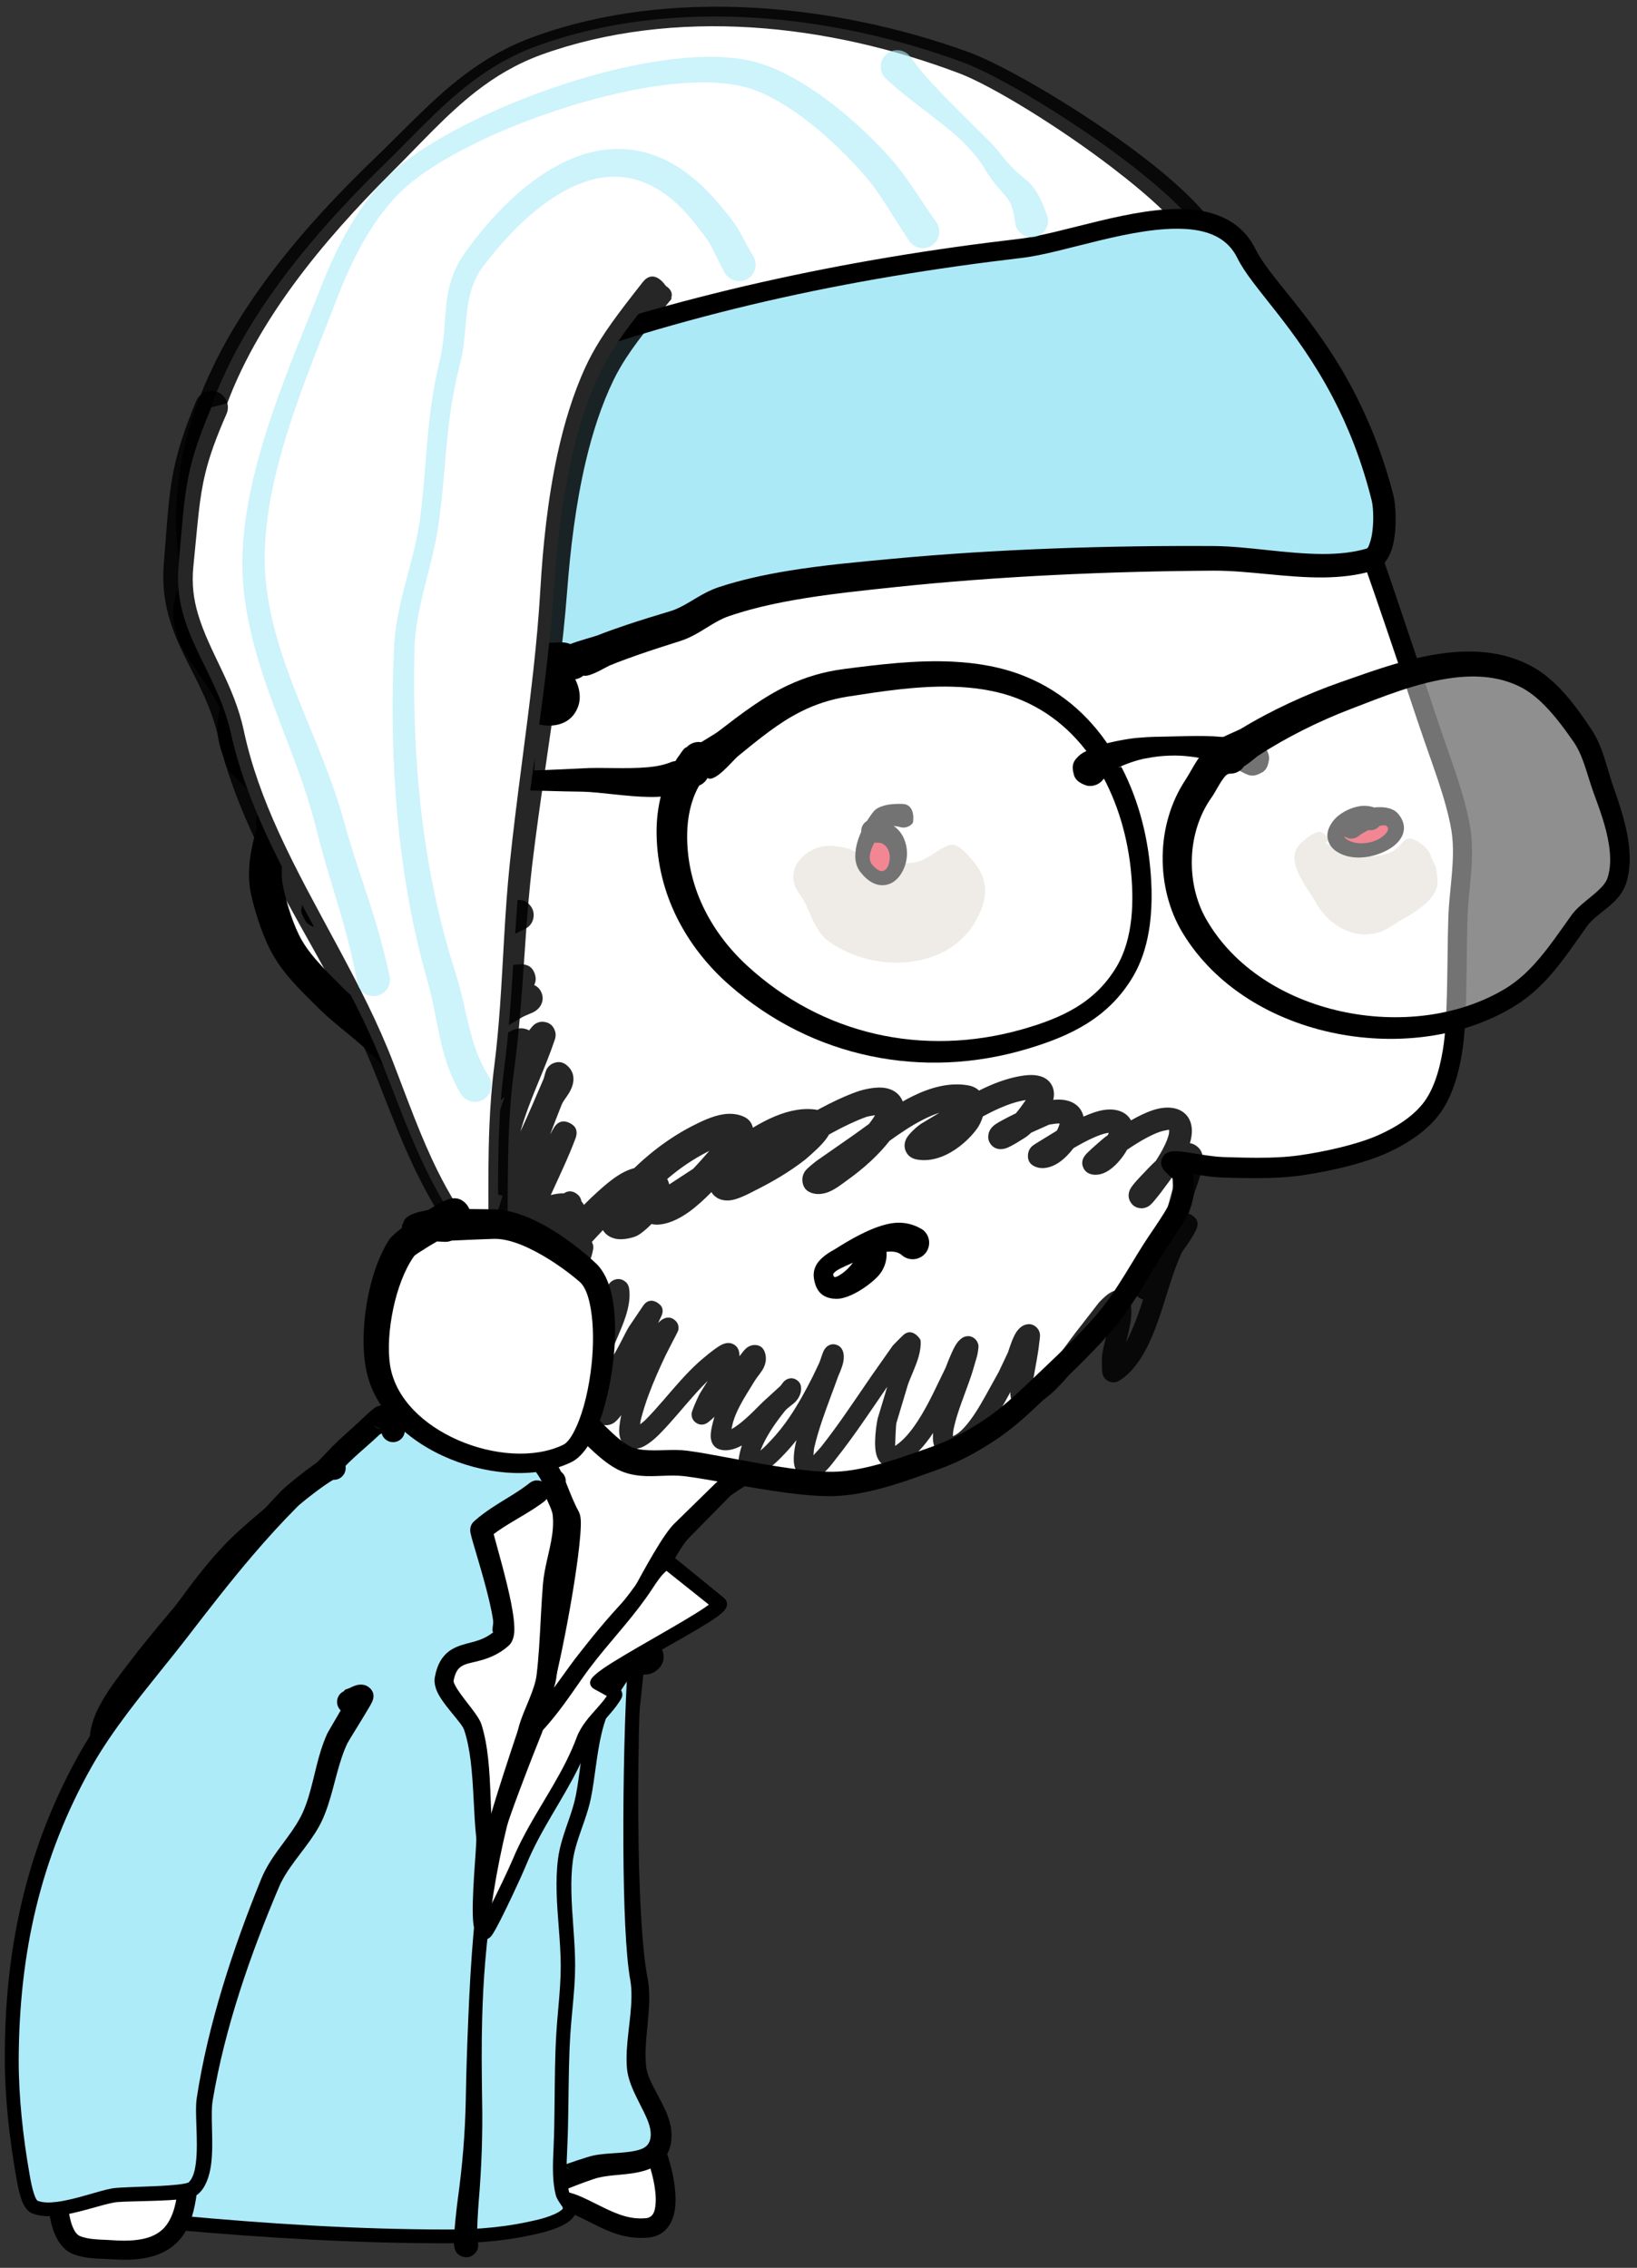 <?xml version="1.0" encoding="UTF-8" standalone="no"?><!DOCTYPE svg PUBLIC "-//W3C//DTD SVG 1.1//EN" "http://www.w3.org/Graphics/SVG/1.1/DTD/svg11.dtd"><svg width="100%" height="100%" viewBox="0 0 1449 2007" version="1.1" xmlns="http://www.w3.org/2000/svg" xmlns:xlink="http://www.w3.org/1999/xlink" xml:space="preserve" xmlns:serif="http://www.serif.com/" style="fill-rule:evenodd;clip-rule:evenodd;stroke-linejoin:round;stroke-miterlimit:2;"><rect x="0" y="0" width="1449" height="2007" fill="#333333" stroke="none"/><g id="Playera"><path d="M584.975,1418c0.037,-0.133 -7.815,11.942 -11.337,16.172c-8.725,10.479 -16.091,25.722 -17.2,39.404c-3.669,45.252 -9.148,89.994 -11.725,135.436c-6.379,112.506 -1.228,195.409 36.745,298.648c6.184,16.814 17.548,61.643 -8.993,64.025c-25.006,2.246 -42.781,-12.315 -64.484,-21.104c-15.679,-6.349 -43.471,-5.659 -56.29,-17.236c-16.155,-14.59 -19.053,-57.377 -26.579,-77.043c-41.317,-107.961 -22.103,-252.083 37.131,-350.719c16.465,-27.417 41.111,-54.791 73.876,-60.859c21.752,-4.028 30.006,29.526 36.745,21.467" style="fill:#fff;"/><path d="M555.89,1434.54c-6.376,-3.523 -13.756,-5.209 -22.307,-3.501c-15.235,3.035 -28.967,9.875 -41.073,19.245c-16.858,13.046 -30.641,30.87 -41.1,48.802c-29.771,50.943 -49.185,113.362 -55.801,176.872c-6.625,63.601 -0.508,128.275 21.185,183.536c5.14,13.204 8.224,36.948 14.671,55.394c3.636,10.401 8.389,19.251 14.539,24.763c4.928,4.437 11.594,7.532 19.112,9.734c13.12,3.841 29.184,4.8 39.686,9.056c13.202,5.379 24.969,12.85 37.76,17.467c9.454,3.412 19.42,5.367 30.676,4.389c12.922,-1.089 19.958,-8.839 23.078,-19.851c4.766,-16.817 -1.846,-43.379 -6.372,-55.898c-18.428,-51.431 -28.737,-97.687 -33.373,-145.131c-4.571,-46.773 -3.597,-94.668 0.146,-149.715c0.923,-13.483 2.101,-26.897 3.423,-40.282c2.882,-29.194 6.417,-58.228 9.283,-87.464c1.28,0.084 2.539,0.021 3.768,-0.15c3.62,-0.506 7.38,-2.212 10.861,-6.251c5.163,-6.174 4.342,-15.379 -1.833,-20.542c-1.274,-1.065 -2.676,-1.876 -4.148,-2.433c1.99,-3.37 4.231,-6.502 6.571,-9.237c2.982,-3.486 8.817,-11.94 11.346,-15.626l0.436,-0.672c1.18,-1.491 2.085,-3.239 2.618,-5.189c0.119,-0.459 -17.271,-25.758 -27.283,-10.28c-2.042,3.157 -6.695,10.444 -9.125,13.443c-2.355,2.907 -4.632,6.11 -6.744,9.521Zm-11.316,26.527c-0.27,-0.244 -0.547,-0.48 -0.832,-0.708c-1.41,-1.13 -2.971,-2.292 -5.087,-1.931c-13.976,2.395 -26.239,9.436 -36.832,18.698c-11.437,10 -21.021,22.473 -28.747,34.972c-29.337,47.556 -49.176,106.239 -56.674,166.242c-7.536,60.312 -2.69,121.915 17.027,174.788c5.045,13.413 7.911,37.459 14.256,56.176c2.491,7.351 5.39,13.838 9.693,17.753c3.187,2.887 7.627,4.666 12.501,6.1c13.653,4.016 30.345,5.159 41.281,9.583c13.001,5.232 24.576,12.579 37.172,17.054c7.211,2.561 14.796,4.092 23.361,3.298c6.609,-0.63 8.161,-6.482 8.624,-12.913c0.971,-13.496 -4.063,-30.615 -7.345,-39.389c-19.905,-52.743 -31.173,-100.311 -36.918,-149.165c-5.621,-47.798 -5.908,-96.839 -3.344,-153.284c0.617,-13.741 1.509,-27.418 2.516,-41.069c2.334,-31.625 5.362,-63.088 7.519,-94.797c0.252,-3.732 0.883,-7.564 1.829,-11.408Z"/><path d="M349.06,1295.48c-9.805,3.293 22.501,-23.406 27.751,-27.087c22.907,-16.058 53.418,-34.679 79.739,-43.622c26.091,-8.865 47.45,-27.797 76.608,-30.254c55.402,-4.669 115.328,43.012 141.093,89.71c6.64,12.036 -29.02,28.553 -34.787,34.472c-11.868,12.182 -24.006,24.143 -36.18,36.087c-28.205,27.675 -125.313,264.932 -152.19,252.257" style="fill:#fff;"/><path d="M361.627,1302.86c6.633,-1.094 19.865,-20.966 23.026,-23.286c10.936,-8.023 23.663,-16.74 36.868,-24.56c12.98,-7.687 26.366,-14.571 38.826,-19.073c18.452,-6.665 34.434,-18.313 52.568,-25.657c6.616,-2.679 13.544,-4.754 21.108,-5.513c25.691,-2.526 52.582,7.312 76.045,23.08c23.512,15.801 43.604,37.551 56.034,59.204c-2.813,0.025 -4.596,6.202 -8.541,9.123c-9.469,7.012 -21.064,13.326 -24.226,16.545l-36.39,35.598c-4.593,4.405 -10.951,13.756 -18.487,26.496c-26.827,45.353 -70.595,136.8 -103.241,188.045c-6.796,10.667 -13.097,19.443 -18.571,25.476c-1.787,1.97 -4.739,2.952 -5.633,4.116c-5.436,0.035 -10.637,3.122 -13.109,8.363c-3.433,7.28 -0.31,15.978 6.97,19.411c5.279,2.339 11.398,2.831 18.128,-0.529c5.888,-2.94 13.644,-10.234 21.704,-21.733c38.165,-54.451 102.621,-214.046 124.917,-236.724l35.97,-36.577c4.429,-4.57 25.951,-15.525 33.625,-25.79c4.808,-6.431 5.643,-12.931 2.459,-18.75c-13.246,-24.398 -35.398,-49.017 -61.329,-67.234c-26.952,-18.933 -58.05,-30.747 -88.054,-28.638c-9.64,0.656 -18.533,2.96 -27.058,6.068c-18.04,6.578 -34.137,17.425 -52.483,23.269c-11.312,3.603 -23.361,8.89 -35.349,14.959c-17.194,8.705 -34.201,19.117 -48.434,28.653c-4.523,3.026 -26.749,20.79 -32.141,27.366c-9.872,12.041 -0.625,21.605 3.978,24.08c2.003,1.078 6.217,2.73 12.896,0.651c3.468,-1.165 6.209,-3.509 7.924,-6.439Zm-14.438,-21.848c-0.853,0.079 -1.776,0.279 -2.773,0.639c0.918,-0.309 1.846,-0.521 2.773,-0.639Z"/><path d="M497.673,1928c-1.632,-0 23.206,-9.112 29.753,-10.581c23.721,-5.323 57.774,1.814 57.774,-28.342c-0,-19.354 -19.963,-39.803 -21.794,-59.774c-2.332,-25.435 6.696,-53.654 2.076,-78.155c-10.27,-54.458 -7.824,-235.223 -2.681,-291.313c2.964,-32.325 -94.451,162.054 -99.728,208.483c-5.767,50.736 -23.945,102.486 -12.454,154.127c6.242,28.048 13.518,56.902 21.098,84.382c1.724,6.248 6.029,22.114 13.845,22.114" style="fill:#aeebf9;"/><path d="M492.201,1936.96c1.292,0.787 3.061,1.422 5.472,1.451c2.139,0 4.128,-0.646 5.783,-1.755l0.803,-0.349c6.021,-2.504 20.671,-7.984 25.366,-9.095c9.013,-2.134 19.6,-2.378 29.105,-3.715c9.006,-1.267 17.173,-3.498 23.238,-7.801c7.435,-5.275 12.582,-13.277 12.425,-26.624c-0.057,-5.113 -1.149,-10.293 -3,-15.492c-2.843,-7.982 -7.475,-16.093 -11.713,-24.205c-3.643,-6.973 -7.082,-13.896 -7.793,-20.854c-2.034,-19.907 3.043,-41.611 2.795,-61.79c-0.071,-5.808 -0.534,-11.501 -1.633,-17.015c-4.435,-22.509 -6.9,-66.922 -7.768,-115.033c-1.214,-67.316 0.67,-141.802 3.514,-174.303c0.363,-3.941 -0.665,-6.307 -1.53,-7.456c-1.969,-2.614 -4.798,-3.827 -8.718,-1.949c-1.269,0.608 -3.102,2.028 -5.155,4.471c-4.637,5.517 -12.155,17.822 -21.051,33.977c-29.057,52.768 -72.932,147.315 -76.638,178.053c-4.425,35.685 -14.914,71.81 -17.073,108.13c-0.965,16.237 -0.284,32.505 3.15,48.801c2.973,14.113 6.211,28.425 9.604,42.675c3.406,14.3 6.974,28.531 10.625,42.418c1.306,4.973 4.173,14.951 8.524,21.143c3.987,5.673 9.348,8.637 15.029,8.71c2.522,-0 4.836,-0.898 6.639,-2.393Zm12.354,-16.779c-1.276,-1.227 -3.378,-2.645 -6.882,-2.603c2.637,0 5.047,0.983 6.882,2.603Zm51.131,-446.897c-15.822,25.494 -43.769,82.109 -63.449,129.708c-11.663,28.209 -20.427,53.161 -21.795,66.159c-3.152,30.451 -10.787,61.305 -13.76,92.245c-1.893,19.694 -1.831,39.419 2.777,59.077c3.255,13.883 6.764,27.961 10.448,41.969c3.698,14.066 7.576,28.053 11.519,41.702c1.005,3.475 9.242,10.911 6.724,14.701c0.965,0.247 1.876,0.629 2.711,1.126c0.482,-0.401 1.04,-0.789 1.686,-1.153c0.563,-0.318 1.954,-0.987 3.97,-1.77c6.818,-2.646 23.418,-8.31 28.711,-9.433c13.327,-2.826 29.955,-1.431 41.732,-5.465c5.319,-1.821 8.956,-5.445 9.046,-13.078c0.072,-6.652 -2.9,-13.419 -6.256,-20.325c-3.86,-7.946 -8.352,-15.974 -11.31,-23.954c-1.826,-4.925 -3.119,-9.839 -3.515,-14.717c-1.661,-20.458 3.853,-42.617 4.029,-63.316c0.041,-4.835 -0.22,-9.582 -1.04,-14.19c-4.158,-23.086 -5.845,-68.528 -6.125,-117.727c-0.339,-59.43 1.36,-124.38 3.897,-161.559Z"/><path d="M338.463,1254.13c-0.449,-0.602 -8.448,6.849 -9.759,8.111c-10.428,10.037 -21.81,18.927 -31.677,29.588c-24.093,26.033 -53.265,46.867 -79.567,70.532c-18.421,16.575 -35.128,37.609 -49.695,57.561c-6.489,8.887 -13.81,16.864 -20.869,25.265c-5.59,6.652 -10.822,13.577 -16.514,20.136c-5.02,5.784 -9.35,11.883 -13.961,17.967c-11.94,15.756 -33.473,42.831 -27.322,65.128c2.146,7.783 21.356,14.381 27.772,17.703c28.857,14.939 65.104,41.628 48.34,77.422c-15.619,33.35 -41.257,62.776 -58.099,95.797c-20.567,40.325 -33.189,84.051 -54.649,124.035c-10.072,18.765 -16.323,38.525 -17.865,59.589c-0.331,4.517 -2.594,13.693 -0.297,17.838c2.292,4.135 8.026,6.755 12.01,8.914c10.608,5.747 25.11,5.553 36.631,7.433c24.347,3.972 48.505,7.633 73.114,9.865c80.558,7.309 159.717,12.16 240.506,12.16c28.582,-0 54.785,-2.437 82.422,-9.323c5.959,-1.485 22.981,-6.55 24.922,-13.65c1.495,-5.463 -4.902,-10.38 -6.156,-15.265c-3.236,-12.612 -2.217,-28.413 -1.648,-41.348c1.461,-33.201 0.459,-66.807 2.549,-99.985c1.265,-20.091 4.058,-39.567 4.058,-59.859c-0,-30.567 -6.149,-63.223 -2.252,-93.634c2.464,-19.231 12.164,-37.092 15.91,-55.94c6.065,-30.507 5.383,-65.491 23.72,-92.557c5.965,-8.805 11.492,-18.697 18.771,-26.482c5.574,-5.962 13.222,-9.505 18.765,-15.674c12.509,-13.921 29.385,-41.097 24.923,-61.075c-1.087,-4.864 -14.905,1.591 -16.965,2.433c-8.962,3.662 -47.548,44.012 -76.304,85.105c-20.943,29.926 -33.731,63.99 -40.493,66.202c-1.734,0.567 10.788,-44.109 20.417,-92.034c10.464,-52.076 18.065,-107.988 14.806,-113.858c-11.141,-20.06 -13.929,-43.318 -34.03,-56.887c-11.826,-7.984 -28.014,-7.594 -41.134,-12.702c-20.798,-8.099 -37.339,-15.385 -60.504,-16.078c-3.004,-0.09 -16.923,-2.967 -19.067,-1.082c-1.257,1.104 -1.015,8.485 -1.351,10.405" style="fill:#aeebf9;"/><path d="M488.626,1499.34c3.035,-12.758 6.286,-26.981 9.274,-41.504c5.854,-28.45 10.859,-58.043 13.699,-80.119c1.948,-15.134 2.832,-26.909 2.447,-32.776c-0.232,-3.535 -1.086,-5.947 -1.816,-7.277c-7.889,-14.362 -11.657,-30.274 -20.219,-43.306c-4.234,-6.444 -9.52,-12.244 -16.596,-17.069c-4.386,-2.993 -9.255,-5.075 -14.379,-6.655c-9.342,-2.881 -19.703,-3.742 -28.587,-7.254c-13.016,-5.145 -24.426,-9.932 -36.726,-13.119c-8.387,-2.173 -17.174,-3.607 -27.077,-3.954c-2.733,-0.096 -13.826,-2.174 -18.655,-1.684c-2.09,0.212 -3.804,0.783 -5.16,1.476c-2.76,-1.974 -7.869,-3.999 -13.533,0.09c-2.646,1.91 -8.601,7.453 -9.774,8.593c-7.233,7.03 -14.936,13.499 -22.257,20.407c-3.326,3.138 -6.578,6.36 -9.685,9.75c-6.982,7.618 -14.41,14.782 -22.074,21.704c-18.418,16.633 -38.159,31.906 -56.49,48.56c-7.626,6.929 -14.971,14.593 -21.992,22.636c-10.3,11.8 -19.915,24.407 -28.743,36.621c-2.459,3.403 -5.045,6.667 -7.692,9.874c-4.158,5.038 -8.46,9.941 -12.667,14.996l-16.335,20.098l-14.259,18.489c-7.4,9.852 -18.268,23.958 -24.543,38.648c-4.897,11.466 -7.003,23.303 -3.965,34.137c1.162,4.142 4.801,8.539 10.244,12.12c7.092,4.666 17.461,8.51 21.924,10.797c15.853,8.121 34.333,19.796 43.37,35.077c5.413,9.152 7.053,19.678 1.6,31.451c-3.021,6.523 -6.437,12.893 -10.1,19.169c-15.051,25.786 -34.073,50.056 -47.474,76.594c-16.4,32.44 -27.701,67.039 -42.518,100.17c-3.62,8.092 -7.451,16.096 -11.633,23.954c-5.212,9.785 -9.431,19.827 -12.545,30.162c-3.146,10.443 -5.173,21.184 -5.952,32.267c-0.224,3.185 -1.328,8.599 -1.296,13.099c0.024,3.368 0.671,6.368 1.888,8.55c1.101,1.971 2.659,3.759 4.536,5.329c3.072,2.57 7.096,4.561 10.214,6.239c3.754,2.019 7.913,3.431 12.277,4.433c8.738,2.008 18.354,2.316 26.511,3.623c14.691,2.353 29.313,4.591 44.005,6.479c9.821,1.262 19.673,2.37 29.598,3.246c40.349,3.579 80.348,6.529 120.372,8.595c40.086,2.07 80.199,3.254 120.719,3.205c14.496,-0.012 28.389,-0.642 42.161,-2.141c13.865,-1.509 27.608,-3.898 41.717,-7.425c4.367,-1.087 14.157,-3.99 20.774,-8.089c4.481,-2.776 7.544,-6.29 8.509,-9.813c0.83,-3.027 0.447,-5.975 -0.742,-8.844c-1.373,-3.314 -4.579,-6.385 -5.38,-9.513c-1.204,-4.703 -1.746,-9.888 -1.954,-15.182c-0.326,-8.293 0.177,-16.845 0.514,-24.398c1.059,-23.274 0.91,-46.748 1.462,-70.134c0.234,-9.933 0.598,-19.85 1.237,-29.727c0.923,-14.09 2.597,-27.875 3.532,-41.854c0.407,-6.083 0.674,-12.202 0.69,-18.396c0.054,-21.368 -2.883,-43.763 -3.315,-65.695c-0.181,-9.155 0.086,-18.228 1.246,-27.099c0.707,-5.414 2.04,-10.707 3.637,-15.947c4.033,-13.223 9.66,-26.123 12.362,-39.512c3.688,-18.226 4.951,-38.068 9.347,-56.835c2.743,-11.707 6.737,-22.988 13.61,-33.058c3.573,-5.236 6.99,-10.861 10.719,-16.189c2.31,-3.302 4.743,-6.485 7.441,-9.35c4.302,-4.571 9.922,-7.589 14.715,-11.668c1.477,-1.257 2.89,-2.597 4.209,-4.055c7.932,-8.766 17.487,-22.505 23.008,-36.664c4.137,-10.608 5.931,-21.474 3.857,-30.937c-1.006,-4.591 -4.37,-7.495 -10.005,-7.711c-5.415,-0.208 -15.347,3.973 -17.218,4.729c-5.106,2.062 -19.502,14.799 -36.23,33.187c-14.027,15.42 -30.022,34.794 -43.818,54.34c-4.712,6.675 -9.026,13.555 -12.969,20.254l-1.052,1.805Zm-129.913,-233.405c-0.259,0.777 -0.475,1.412 -0.532,1.751c-0.994,5.663 -6.397,9.454 -12.06,8.461c-4.151,-0.729 -7.297,-3.827 -8.286,-7.66c-0.95,0.55 -1.707,0.983 -1.951,1.215c-7.375,7.031 -15.215,13.496 -22.678,20.403c-2.996,2.772 -5.931,5.616 -8.734,8.616c-7.488,8.013 -15.438,15.547 -23.644,22.815c-18.567,16.446 -38.446,31.519 -56.926,47.986c-8.935,7.961 -17.458,17.003 -25.521,26.453c-8.201,9.614 -15.931,19.643 -23.135,29.41c-2.728,3.698 -5.589,7.247 -8.521,10.73c-4.223,5.017 -8.587,9.897 -12.858,14.931l-16.693,20.173l-13.662,17.446c-6.796,8.889 -16.922,21.52 -22.734,34.812c-3.284,7.51 -5.31,15.2 -3.481,22.353c0.291,0.308 1.36,1.42 2.173,2.021c1.748,1.295 3.855,2.507 6.035,3.638c5.804,3.012 12.084,5.481 15.247,7.136c18.381,9.615 39.354,23.916 49.727,41.802c7.886,13.597 10.193,29.178 1.983,46.513c-3.29,6.947 -6.997,13.73 -10.97,20.409c-15.112,25.404 -34.175,49.257 -47.653,75.423c-16.519,32.104 -27.96,66.402 -42.912,99.204c-3.811,8.362 -7.845,16.629 -12.237,24.742c-4.829,8.929 -8.759,18.094 -11.667,27.539c-2.908,9.447 -4.801,19.171 -5.566,29.211c-0.173,2.276 -0.825,5.714 -1.164,9.118c-0.187,1.876 -0.657,3.754 -0.022,4.907c0.642,1.167 1.882,2.002 3.13,2.817c2.05,1.338 4.3,2.439 6.141,3.443c3.653,1.993 7.863,3.114 12.216,3.906c7.505,1.367 15.412,1.767 22.259,2.904c14.541,2.416 29.014,4.723 43.56,6.672c9.642,1.292 19.317,2.426 29.064,3.335c40.176,3.725 80.004,6.854 119.864,9.04c39.863,2.186 79.756,3.43 120.057,3.479c14.047,0.01 27.512,-0.574 40.86,-2.006c13.328,-1.431 26.541,-3.705 40.107,-7.074c2.748,-0.685 8.031,-2.182 12.873,-4.333c2.337,-1.038 4.576,-2.214 6.254,-3.566c0.63,-0.508 1.271,-0.905 1.433,-1.499c0.367,-1.344 -0.913,-2.391 -1.708,-3.627c-1.297,-2.013 -2.675,-4.01 -3.564,-5.974c-0.388,-0.857 -0.698,-1.716 -0.918,-2.571c-1.411,-5.485 -2.093,-11.527 -2.343,-17.703c-0.35,-8.637 0.145,-17.545 0.487,-25.414c0.986,-23.188 0.768,-46.573 1.243,-69.872c0.206,-10.102 0.54,-20.189 1.155,-30.237c0.853,-14.099 2.457,-27.896 3.321,-41.884c0.36,-5.815 0.588,-11.664 0.574,-17.584c-0.054,-21.279 -3.102,-43.565 -3.643,-65.404c-0.243,-9.819 0.012,-19.549 1.208,-29.07c0.772,-6.144 2.231,-12.161 4.01,-18.113c3.834,-12.825 9.272,-25.328 11.812,-38.308c3.59,-18.39 4.747,-38.387 9.048,-57.327c3.047,-13.42 7.647,-26.314 15.434,-37.894c3.568,-5.306 6.979,-11.001 10.703,-16.402c2.686,-3.894 5.535,-7.637 8.679,-11.023c1.321,-1.423 2.741,-2.732 4.221,-3.973c4.704,-3.943 10.21,-6.973 14.386,-11.652c6.899,-7.733 15.229,-19.814 19.975,-32.262c2.186,-5.735 3.649,-11.54 3.599,-16.951c-2.898,0.969 -6.588,2.217 -7.301,2.512c-4.39,1.815 -16.098,13.555 -30.399,29.533c-13.511,15.096 -28.907,34.046 -42.161,53.15c-16.245,23.43 -27.483,49.372 -34.833,60.609c-3.51,5.367 -7.151,8.134 -9.668,8.97c-3.509,1.166 -6.397,0.272 -8.786,-2.186c-0.739,-0.76 -2.752,-3.04 -2.383,-7.431c0.128,-1.526 0.744,-4.802 1.788,-9.474c3.443,-15.415 11.714,-48.223 18.477,-82.708c3.758,-19.162 7.122,-38.843 9.705,-56.327c2.744,-18.573 4.603,-34.631 5.077,-44.835c0.138,-2.974 0.002,-6.247 -0.055,-7.384c-6.414,-11.765 -10.135,-24.556 -16.246,-35.794c-3.452,-6.351 -7.777,-12.147 -14.443,-16.602c-2.794,-1.866 -5.923,-3.071 -9.175,-4.037c-9.862,-2.932 -20.742,-3.859 -30.128,-7.459c-12.238,-4.693 -22.947,-9.133 -34.496,-11.999c-7.042,-1.748 -14.412,-2.878 -22.708,-3.083c-1.218,-0.03 -5.51,-0.472 -9.32,-0.886Zm-21.115,-1.427c-2.868,-0.238 -5.623,-1.658 -7.479,-4.142c1.565,2.117 3.907,3.981 7.479,4.143l-0,-0.001Z"/><path d="M136.794,1523.54c-3.971,-0 -12.411,13.466 -14.946,16.579c-18.535,22.752 -24.474,53.894 -32.31,81.306c-15.072,52.726 -35.703,102.3 -41.002,157.917c-3.708,38.911 2.38,77.664 3.47,116.324c0.46,16.303 -8.392,81.924 15.988,91.31c10.105,3.89 21.102,3.312 31.623,4.062c77.736,5.539 62.894,-49.735 71.571,-112.263c7.522,-54.207 17.109,-111.37 34.394,-163.225c14.17,-42.507 37.784,-78.336 53.51,-119.461c3.199,-8.368 18.964,-39.713 10.078,-39.713" style="fill:#fff;"/><path d="M256.536,1563.65c-0.458,1.831 -1.057,4.028 -1.667,5.746c-3.037,8.554 -7.22,17.771 -8.665,21.763c-10.473,28.798 -24.857,55.05 -37.108,82.812c-5.405,12.251 -10.428,24.769 -14.567,37.893c-6.755,21.285 -12.234,43.414 -16.841,65.861c-6.804,33.156 -11.715,66.984 -15.846,99.751c-4.667,35.887 -0.562,69.363 -12.98,89.426c-7.481,12.085 -21.796,17.551 -48.646,15.718c-6.19,-0.458 -12.55,-0.435 -18.785,-1.185c-3.528,-0.424 -7.014,-1.111 -10.374,-2.415c-2.738,-1.063 -4.516,-3.559 -5.994,-6.599c-2.573,-5.292 -3.917,-12.198 -4.68,-19.616c-2.254,-21.909 0.893,-47.974 0.693,-57.397c-0.487,-27.063 -3.458,-54.192 -3.733,-81.368c-0.113,-11.235 0.272,-22.474 1.486,-33.719c2.348,-21.498 7.072,-42.022 12.857,-62.171c8.987,-31.297 20.537,-61.671 30.073,-93.233c4.851,-15.948 9.034,-33.212 15.597,-49.201c3.95,-9.625 8.842,-18.736 15.499,-26.632c1.687,-2 13.107,-8.636 10.431,-12.49c4.795,-2.388 8.091,-7.34 8.091,-13.056c0,-8.049 -6.534,-14.584 -14.583,-14.584c-3.536,0.061 -8.966,1.553 -13.862,6.427c-4.469,4.45 -10.074,13.204 -12.092,15.769c-8.175,10.389 -14.181,22.179 -18.82,34.663c-6.315,16.998 -10.18,35.224 -14.703,52.117c-8.608,31.912 -19.225,62.706 -27.328,94.326c-5.502,21.476 -9.892,43.309 -11.747,66.104c-0.997,12.059 -1.094,24.09 -0.7,36.105c0.892,27.222 4.354,54.347 5.394,81.455c0.393,11.194 -3.166,45.164 1.866,69.123c3.105,14.783 9.788,25.936 20.13,29.885c4.712,1.799 9.579,2.802 14.517,3.368c6.498,0.746 13.119,0.713 19.568,1.155c35.998,2.674 54.241,-7.291 64.461,-23.384c13.65,-21.491 11.358,-57.368 17.056,-95.997c4.87,-32.141 10.457,-65.324 18.03,-97.767c5.028,-21.536 10.962,-42.725 18.072,-63.07c4.268,-12.142 9.356,-23.686 14.783,-34.972c13.421,-27.906 28.913,-54.226 40.56,-83.246c1.866,-4.628 7.64,-16.178 11.063,-25.74c2.535,-7.081 3.541,-13.566 3.182,-17.586c-0.494,-5.539 -3.091,-9.331 -6.074,-11.932c-2.747,-2.396 -6.329,-3.878 -10.98,-3.966c-8.048,-0 -14.583,6.534 -14.583,14.583c0,2.65 0.708,5.135 1.949,7.276Zm10.791,7.187c0.583,0.09 1.197,0.132 1.843,0.12c-0.624,0 -1.24,-0.039 -1.843,-0.12Z"/><path d="M295.557,1299.22c-1.31,-4.747 -35.997,23.663 -39.012,26.741c-35.545,36.278 -66.116,76.069 -96.653,116.432c-28.489,37.657 -62.21,75.857 -85.235,117.24c-45.885,82.467 -64.24,169.261 -64.24,263.105c-0,33.102 3.859,68.534 9.606,101.302c1.036,5.904 4.135,26.194 10.211,28.904c17.636,7.869 51.924,-6.768 69.929,-9.996c10.627,-1.906 64.466,-0.609 70.84,-6.21c16.266,-14.295 7.098,-59.449 10.201,-78.878c10.356,-64.843 32.734,-131.015 57.928,-191.532c9.179,-22.047 28.381,-38.391 37.824,-59.692c9.52,-21.475 11.527,-46.355 21.608,-68.073c1.278,-2.754 22.401,-36.932 21.608,-37.286c-2.301,-1.026 -9.16,4.024 -11.407,4.864" style="fill:#aeebf9;"/><path d="M304.769,1496.52c-5.154,2.135 -7.73,7.996 -5.762,13.263c0.572,1.528 1.464,2.843 2.574,3.897c-5.462,9.366 -11.329,19.272 -11.982,20.716c-2.127,4.699 -3.919,9.525 -5.486,14.433c-5.732,17.955 -8.262,37.065 -15.617,54.052c-7.255,16.753 -20.757,30.383 -30.324,46.293c-2.661,4.427 -5.061,9.004 -7.02,13.827c-12.443,30.581 -24.152,62.58 -34.021,95.103c-9.905,32.644 -17.967,65.81 -22.973,98.626c-2.01,13.124 1.593,37.871 -0.743,57.089c-0.893,7.349 -2.459,13.851 -6.529,17.678c-0.442,0.148 -1.983,0.648 -3.165,0.886c-3.619,0.73 -8.549,1.247 -14.066,1.649c-18.699,1.363 -43.691,1.43 -50.605,2.703c-12.108,2.216 -31.61,9.693 -48.397,11.852c-6.694,0.861 -12.895,0.947 -17.684,-1.079c-0.204,-0.275 -0.9,-1.243 -1.262,-1.971c-1.07,-2.154 -1.952,-4.9 -2.707,-7.718c-1.568,-5.854 -2.541,-12.021 -3.036,-14.826c-2.831,-16.216 -5.201,-33.089 -6.85,-50.005c-1.649,-16.917 -2.576,-33.876 -2.553,-50.255c0.195,-46.412 4.873,-91.07 15.308,-134.278c10.398,-43.056 26.528,-84.652 49.388,-125.155c9.206,-16.255 20.111,-31.986 31.688,-47.381c17.554,-23.344 36.652,-45.904 53.871,-68.293c18.444,-23.962 36.891,-47.721 56.423,-70.624c12.901,-15.128 26.282,-29.87 40.437,-44.059c2.173,-2.179 21.932,-18.171 31.373,-23.325c1.078,0.056 2.182,-0.059 3.278,-0.362c5.542,-1.529 8.8,-7.269 7.271,-12.811c-0.801,-2.806 -2.361,-4.858 -4.529,-6.277c-2.104,-1.377 -7.662,-3.136 -14.614,0.531c-10.365,5.467 -34.479,25.608 -37.041,28.27c-14.249,14.806 -27.69,30.17 -40.647,45.907c-19.325,23.472 -37.574,47.763 -55.798,72.274c-16.891,22.699 -35.65,45.608 -52.872,69.262c-11.735,16.119 -22.767,32.575 -32.041,49.543c-23.017,41.969 -39.019,84.993 -49.264,129.413c-10.21,44.269 -14.719,89.929 -14.52,137.365c0.024,16.77 1.031,34.13 2.758,51.446c1.717,17.218 4.144,34.394 7.053,50.898c0.715,4.104 2.412,14.801 5.295,22.422c2.115,5.593 5.287,9.593 8.384,10.979c6.562,2.95 15.115,3.399 24.415,2.263c17.01,-2.077 36.824,-9.435 49.099,-11.59c7.699,-1.343 38.214,-0.845 56.615,-2.648c8.804,-0.863 15.279,-2.852 17.496,-4.781c6.426,-5.586 9.973,-15.008 11.466,-26.19c2.539,-19.013 -0.761,-43.575 1.396,-56.551c5.349,-32.051 13.671,-64.409 23.847,-96.213c10.201,-31.885 22.277,-63.202 35.016,-93.122c1.686,-3.954 3.747,-7.691 6.007,-11.308c10.28,-16.448 24.417,-30.587 32.297,-47.956c7.893,-17.398 10.964,-37.036 17.215,-55.455c1.411,-4.157 3.011,-8.24 4.899,-12.207c1.019,-2.144 14.637,-23.726 19.712,-32.588c1.249,-2.18 2.07,-3.823 2.397,-4.617c3.561,-8.627 -3.622,-12.888 -5.272,-13.644c-1.842,-0.843 -4.184,-1.271 -6.934,-0.893c-2.051,0.281 -4.828,1.311 -7.576,2.744c-1.91,0.996 -5.659,1.577 -5.088,2.798Zm-18.351,-192.308c-0.38,-0.69 -0.684,-1.435 -0.903,-2.227c0.218,0.819 0.523,1.559 0.903,2.227Z"/><path d="M475.347,1320.56c-15.348,11.962 -34.818,20.376 -49.222,33.229c-1.453,1.297 27.757,87.193 18.181,95.873c-22.151,20.081 -45.267,5.393 -51.107,36.186c-2.235,11.781 21.646,31.45 25.337,42.802c9.218,28.341 7.217,67.395 10.29,96.895c0.78,7.486 -8.419,83.447 0.185,83.99c2.204,0.139 24.866,-47.305 31.03,-62.113c15.913,-38.222 41.657,-68.694 56.128,-107.781c5.524,-14.92 21.127,-26.05 28.514,-39.439c1.748,-3.169 -16.571,-10.412 -16.206,-11.074c6.126,-11.103 114.904,-64.733 108.067,-70.092c-6.345,-4.974 -39.078,-31.021 -44.44,-35.805c-5.407,-4.825 -18.764,16.271 -20.708,19.186c-18.378,27.568 -42.301,50.441 -61.232,76.984c-10.185,14.279 -20.423,29.272 -32.116,42.409c-3.691,4.147 -7.319,7.864 -9.606,12.967c-1.076,2.399 -2.998,9.925 -2.998,7.295c-0,-17.385 15.901,-40.073 18.313,-58.893c3.371,-26.308 3.877,-53.771 6.302,-80.224c1.967,-21.453 11.192,-39.999 9.301,-62.402c-0.908,-10.751 -8.969,-20.065 -8.969,-29.734" style="fill:#fff;"/><path d="M479.987,1311.23c-3.475,-1.724 -7.781,-1.431 -11.043,1.112c-10.397,8.257 -22.785,14.817 -34.064,22.354c-5.432,3.629 -10.634,7.458 -15.328,11.725c-0.863,0.784 -4.216,3.903 -3.12,9.995c0.293,1.633 1.183,5.015 2.51,9.591c4.56,15.72 14.532,47.557 17.475,67.59c0.645,4.387 -1.581,9.78 0.206,10.844c-8.246,6.822 -16.685,8.258 -23.842,10.208c-6,1.635 -11.353,3.567 -15.817,7.084c-5.434,4.281 -9.936,10.787 -12.066,22.539c-0.803,4.425 0.258,9.659 3.179,15.128c3.522,6.597 9.845,13.994 15.336,20.782c3.333,4.122 6.438,7.842 7.477,10.952c2.756,8.248 4.503,17.468 5.699,27.093c2.831,22.782 2.69,47.719 4.957,68.074c0.67,6.07 -4.927,57.228 -2.49,76.621c0.577,4.593 1.768,7.904 3.035,9.66c1.822,2.527 4.113,3.598 6.492,3.735c1.187,0.068 3.715,-0.019 6.048,-2.665c0.852,-0.967 2.351,-3.239 4.161,-6.513c7.31,-13.229 22.356,-45.447 27.197,-57.243c12.608,-30.571 31.531,-56.195 45.92,-85.24c3.656,-7.38 7.039,-14.969 9.965,-22.905c1.463,-3.972 3.768,-7.623 6.411,-11.133c7.098,-9.429 16.401,-17.933 21.67,-27.509c1.29,-2.333 1.452,-5.324 -1.043,-8.383c-1.65,-2.024 -6.173,-4.693 -10.268,-6.896c2.963,-2.024 7.041,-4.492 11.75,-7.372c23.758,-14.532 63.376,-35.485 81.091,-47.374c4.62,-3.101 7.894,-5.76 9.466,-7.601c4.437,-5.194 2.399,-9.351 -0.398,-11.564c0,-0 -43.924,-35.76 -43.924,-35.76c-3.51,-3.172 -8.505,-3.505 -13.904,0.169c-6.778,4.614 -15.536,17.832 -17.144,20.21c-5.413,8.006 -11.309,15.596 -17.411,22.996c-14.782,17.925 -30.739,34.755 -44.247,53.414c-4.471,6.169 -8.953,12.473 -13.563,18.697c0.974,-3.189 1.724,-6.317 2.14,-9.348c1.105,-8.06 1.943,-16.228 2.653,-24.445c1.613,-18.677 2.534,-37.602 4.387,-56.029c1.51,-14.959 6.622,-28.443 8.892,-42.883c1.074,-6.827 1.556,-13.841 1.004,-21.24c-0.21,-2.803 -0.784,-5.537 -1.569,-8.218c-1.273,-4.346 -3.213,-8.528 -4.894,-12.635c-1.11,-2.712 -2.192,-5.333 -2.165,-8.03c0,-5.749 -4.667,-10.417 -10.417,-10.417c-5.749,-0 -10.416,4.668 -10.416,10.417l0.012,0.413Zm3.894,15.304c-0.58,0.829 -1.291,1.586 -2.13,2.24c-10.991,8.405 -23.978,15.074 -35.873,22.712c-3.072,1.972 -6.068,4.009 -8.908,6.186l0.065,0.259c3.271,12.441 11.239,39.514 15.429,60.887c2.093,10.674 3.211,20.063 2.698,26.04c-0.484,5.638 -2.532,9.421 -4.82,11.461c-9.833,8.77 -19.697,11.855 -28.629,14.087c-5.387,1.346 -10.365,2.016 -14.202,4.94c-2.903,2.212 -4.787,5.893 -6.011,12.075c-0.155,0.781 0.25,1.617 0.638,2.561c0.692,1.686 1.703,3.455 2.888,5.273c7.024,10.776 18.628,22.912 21.156,30.906c2.921,9.233 4.74,19.522 5.909,30.26c2.493,22.898 2.031,47.91 4.016,68.363c0.507,5.174 -3.964,42.987 -3.929,66.063c7.712,-14.945 18.05,-36.749 21.916,-45.903c12.929,-30.768 32.2,-56.503 46.863,-85.746c3.497,-6.975 6.714,-14.16 9.508,-21.671c1.881,-5.059 4.763,-9.746 8.144,-14.213c5.849,-7.727 13.348,-14.723 18.527,-22.346c-2.931,-1.658 -7.704,-4.334 -9.757,-5.392c-1.414,-0.729 -2.369,-1.379 -2.766,-1.723c-3.408,-2.954 -2.23,-6.189 -1.428,-7.646c1.132,-2.056 4.867,-5.557 10.765,-9.602c20.515,-14.07 69.992,-40.289 90.315,-54.18c1.073,-0.734 2.175,-1.562 3.169,-2.344l-37.536,-29.933c-1.035,0.915 -2.629,2.393 -3.734,3.685c-4.188,4.897 -8.005,11.019 -8.952,12.459c-3.709,5.643 -7.647,11.094 -11.721,16.428c-15.954,20.883 -34.126,39.842 -49.086,61.13c-6.084,8.668 -12.187,17.592 -18.614,26.222c-4.389,5.895 -8.933,11.648 -13.713,17.103c-2.028,2.313 -4.045,4.475 -5.775,6.862c-0.912,1.259 -1.726,2.595 -2.383,4.09c-0.853,1.947 -2.265,6.992 -2.886,8.173c-1.357,2.58 -3.272,3.511 -4.23,3.927c-3.648,1.582 -6.89,0.92 -9.652,-2.353c-0.545,-0.646 -1.949,-2.314 -1.98,-5.804c-0.04,-4.564 0.809,-9.448 2.231,-14.522c4.106,-14.644 13.909,-31.217 15.611,-45.492c0.928,-7.785 1.595,-15.671 2.14,-23.6c1.292,-18.793 1.888,-37.825 3.425,-56.372c1.263,-15.329 6.167,-29.23 8.211,-44.043c0.739,-5.36 1.038,-10.857 0.494,-16.639c-0.368,-3.899 -2.13,-7.481 -3.714,-11.023c-0.576,-1.288 -1.147,-2.569 -1.689,-3.845Z"/><path d="M422.282,1982.42c-0.261,-8.82 0.965,-28.241 1.413,-33.581c1.307,-15.288 2.199,-30.286 2.715,-45.328c0.513,-14.997 0.673,-30.015 0.344,-45.384c-0.365,-24.332 -0.632,-48.846 0.079,-73.381c0.471,-16.27 1.321,-32.549 2.67,-48.767c3.378,-40.607 9.664,-80.826 19.282,-119.974c1.182,-4.672 6.06,-18.136 11.634,-32.974c7.574,-20.163 16.477,-42.745 19.421,-49.891c2.049,-5.371 -0.648,-11.396 -6.019,-13.445c-5.372,-2.05 -11.396,0.648 -13.446,6.019c-2.963,8.413 -12.646,37.567 -19.705,59.995c-3.869,12.294 -6.973,22.605 -7.799,26.664c-6.731,32.184 -10.819,65.016 -13.717,98.076c-2.15,24.538 -3.522,49.202 -4.561,73.852c-1.042,24.684 -1.928,49.334 -2.295,73.826c-0.323,15.068 -1.052,29.776 -2.243,44.44c-1.194,14.696 -2.87,29.319 -4.908,44.211c-0.825,5.959 -3.376,28.339 -3.428,37.171c-0.021,3.537 0.668,5.994 1.096,7.078c1.867,4.735 5.537,5.947 8.159,6.442c2.706,0.511 6.711,0.279 10.311,-4.287c2.391,-3.225 2.64,-7.382 0.997,-10.762Zm-12.004,-5.515c-1.916,0.339 -3.972,1.346 -5.729,3.869c1.47,-1.982 3.512,-3.292 5.729,-3.869Z"/></g><g id="Cara"><path d="M236.348,787.827c3.034,14.154 9.437,36.064 18.587,51.717c9.151,15.654 23.238,29.036 36.315,42.205c13.334,13.427 29.717,24.927 43.688,38.356c14.901,14.324 32.827,30.715 45.716,47.586c12.6,16.493 24.555,34.123 31.618,53.64c7.085,19.579 7.121,42.58 10.894,63.834c3.916,22.062 6.943,46.558 12.604,68.54c5.558,21.582 11.482,49.156 21.362,63.352c8.331,11.97 26.363,12.928 37.92,21.824c15.862,12.209 38.612,42.057 57.251,51.43c16.318,8.206 36.459,2.556 54.585,4.806c30.851,3.83 93.816,18.924 130.524,18.171c30.843,-0.633 66.047,-14.342 89.724,-22.689c18.572,-6.548 36.132,-16.212 52.339,-27.397c16.645,-11.488 32.341,-26.974 47.533,-41.531c17.054,-16.342 39.237,-37.233 54.796,-56.523c14.788,-18.335 28.054,-42.716 38.558,-59.22c8.361,-13.137 20.065,-28.808 24.463,-39.8c3.246,-8.114 3.044,-19.819 1.922,-26.147c-0.852,-4.809 -13.449,-10.898 -8.654,-11.822c5.982,-1.154 29.612,4.483 44.543,4.901c18.853,0.529 45.943,1.535 68.574,-1.73c23.428,-3.381 52.517,-9.935 71.993,-18.554c17.005,-7.527 34.306,-18.424 44.863,-33.164c10.557,-14.74 15.906,-36.021 18.478,-55.279c3.737,-27.974 2.842,-80.909 3.944,-112.568c0.898,-25.796 6.637,-51.883 2.669,-77.387c-4.539,-29.176 -19.233,-65.338 -29.907,-97.671c-15.939,-48.282 -50.214,-149.987 -65.726,-192.02c-7.628,-20.67 -11.784,-44.578 -27.344,-60.177c-21.416,-21.47 -70.924,-51.176 -101.153,-68.64c-25.394,-14.672 -52.304,-27.146 -80.217,-36.146c-32.151,-10.367 -75.573,-21.823 -112.691,-26.053c-36.438,-4.152 -73.488,-2.566 -110.019,0.674c-43.348,3.846 -101.363,8.778 -150.072,22.399c-49.562,13.859 -104.73,37.251 -147.295,60.755c-39.289,21.695 -80.912,56.365 -108.096,80.27c-20.966,18.437 -42.46,44.671 -55.011,63.16c-9.718,14.316 -14.204,31.582 -20.295,47.777c-6.213,16.519 -13.562,33.639 -16.982,51.335c-4.343,22.479 -4.088,55.978 -9.08,83.54c-5.27,29.097 -18.717,70.331 -22.538,91.039c-2.008,10.886 -2.703,22.383 -0.383,33.207Z" style="fill:#fff;"/><path d="M1055.95,1038.92c5.332,0.891 11.238,1.895 16.729,2.496c3.436,0.376 6.73,0.641 9.705,0.718c11.744,0.305 26.646,0.782 41.708,0.326c9.651,-0.292 19.366,-0.966 28.396,-2.288c14.005,-2.051 29.985,-5.214 44.824,-9.256c10.79,-2.94 20.985,-6.348 29.445,-10.113c10.741,-4.78 21.58,-10.844 30.967,-18.258c6.686,-5.281 12.645,-11.243 17.385,-17.89c4.777,-6.701 8.612,-14.605 11.631,-23.087c4.112,-11.553 6.729,-24.19 8.309,-36.098c1.24,-9.342 1.985,-21.399 2.45,-34.534c0.937,-26.518 0.747,-57.531 1.473,-78.875c0.613,-18.05 3.588,-36.245 3.968,-54.281c0.175,-8.272 -0.177,-16.513 -1.457,-24.696c-1.502,-9.69 -4.072,-20.126 -7.251,-30.935c-6.529,-22.203 -15.653,-46.042 -22.921,-68.102c-9.176,-27.94 -24.476,-73.741 -38.703,-115.563c-10.407,-30.595 -20.237,-59.067 -26.756,-76.869c-4.55,-12.43 -7.879,-26.006 -13.105,-38.302c-3.984,-9.375 -9.047,-18.03 -16.156,-25.195c-9.345,-9.417 -23.849,-20.406 -39.875,-31.286c-21.345,-14.493 -45.409,-28.855 -62.997,-39.078c-12.935,-7.534 -26.26,-14.503 -39.907,-20.756c-13.705,-6.279 -27.737,-11.828 -42.028,-16.493c-16.621,-5.425 -36.223,-11.146 -56.433,-16.037c-19.497,-4.718 -39.559,-8.654 -58.086,-10.832c-18.659,-2.194 -37.48,-2.916 -56.316,-2.696c-18.625,0.217 -37.266,1.361 -55.776,2.929c-26.747,2.258 -59.032,4.914 -91.325,9.727c-20.749,3.093 -41.497,7.084 -60.824,12.4c-24.91,6.852 -51.215,16.069 -76.695,26.484c-26.123,10.677 -51.373,22.624 -73.34,34.616c-15.517,8.47 -31.397,18.894 -46.661,29.909c-24.235,17.489 -46.897,36.481 -63.971,51.348c-10.449,9.099 -21.034,20.039 -30.674,31.078c-10.529,12.057 -19.917,24.239 -26.768,34.227c-4.436,6.467 -7.939,13.466 -10.973,20.72c-4.058,9.7 -7.225,19.885 -10.965,29.682c-3.842,10.068 -8.093,20.357 -11.653,30.862c-2.515,7.418 -4.68,14.943 -6.191,22.566c-1.072,5.403 -1.899,11.403 -2.598,17.794c-2.219,20.27 -3.02,44.812 -6.939,65.824c-1.024,5.485 -2.361,11.419 -3.866,17.565c-6.47,26.422 -15.969,56.554 -19.159,73.337c-1.172,6.169 -1.948,12.515 -2.138,18.854c-0.202,6.745 0.294,13.481 1.658,20.022c1.728,7.864 4.436,17.979 8.04,28.214c3.408,9.68 7.603,19.455 12.458,27.665c4.167,7.047 9.201,13.697 14.729,20.059c7.51,8.642 15.924,16.771 23.986,24.808c2.921,2.911 5.972,5.742 9.113,8.516c11.359,10.034 23.946,19.327 35.01,29.856c8.868,8.439 18.822,17.601 28.126,27.169c5.916,6.083 11.575,12.323 16.46,18.651c6.052,7.839 11.965,15.939 17.208,24.413c5.037,8.141 9.474,16.617 12.756,25.547c1.951,5.307 3.306,10.905 4.36,16.655c2.691,14.675 3.588,30.24 6.277,44.957c2.815,15.452 5.2,32.097 8.352,48.238c1.407,7.203 2.96,14.308 4.762,21.176c3.851,14.68 7.906,32.063 13.165,46.338c2.999,8.14 6.418,15.35 10.279,20.845c3.69,5.251 8.576,9.135 14.216,12.178c8.323,4.49 18.852,6.43 26.384,12.174c10.685,8.149 24.523,24.439 38.098,36.797c7.266,6.615 14.513,12.192 21.226,15.53c6.309,3.137 13.036,4.732 20.026,5.376c12.469,1.151 25.891,-1.16 38.37,0.333c21.384,2.557 58.225,10.463 91.023,14.757c15.112,1.979 29.404,3.2 41.12,2.907c12.654,-0.308 25.997,-2.64 39.05,-5.96c19.901,-5.063 39.123,-12.393 53.913,-17.67c9.761,-3.482 19.256,-7.774 28.433,-12.684c9.067,-4.852 17.827,-10.297 26.231,-16.144c7.049,-4.904 13.939,-10.487 20.688,-16.423c9.557,-8.407 18.842,-17.52 27.943,-26.306c10.298,-9.938 22.454,-21.542 33.911,-33.448c7.752,-8.056 15.188,-16.249 21.543,-24.177c5.882,-7.339 11.538,-15.599 16.876,-23.971c8.228,-12.905 15.699,-26.067 22.133,-36.244c5.553,-8.782 12.579,-18.693 17.963,-27.6c3.016,-4.99 5.542,-9.706 7.173,-13.82c1.865,-4.701 2.865,-10.365 3.17,-15.868c0.308,-5.571 -0.063,-10.951 -0.712,-14.808Zm-18.119,3.96c0.354,2.683 0.498,6.17 0.277,9.765c-0.213,3.469 -0.752,7.06 -1.946,10.018c-1.326,3.285 -3.421,7.024 -5.86,11.004c-5.376,8.774 -12.389,18.526 -17.931,27.175c-6.484,10.12 -14.019,23.212 -22.31,36.044c-5.005,7.746 -10.291,15.397 -15.796,22.18c-6.054,7.46 -13.137,15.159 -20.516,22.729c-11.357,11.649 -23.415,22.981 -33.623,32.694c-8.943,8.506 -18.061,17.338 -27.447,25.47c-6.201,5.373 -12.519,10.434 -18.987,14.862c-7.793,5.335 -15.91,10.304 -24.307,14.717c-8.304,4.364 -16.887,8.175 -25.707,11.248c-14.313,4.986 -32.905,11.963 -52.148,16.704c-11.49,2.831 -23.217,4.859 -34.336,5.045c-10.765,0.172 -23.878,-1.127 -37.744,-3.068c-32.856,-4.601 -69.738,-12.852 -91.163,-15.609c-12.654,-1.628 -26.299,0.537 -38.946,-0.744c-4.124,-0.418 -8.119,-1.275 -11.828,-3.16c-5.051,-2.568 -10.369,-6.994 -15.817,-12.043c-13.993,-12.97 -28.33,-29.922 -39.359,-38.49c-8.431,-6.55 -20.049,-9.315 -29.385,-14.46c-2.277,-1.255 -4.378,-2.693 -5.856,-4.837c-3.686,-5.346 -6.572,-12.931 -9.21,-21.261c-3.905,-12.339 -7.032,-26.244 -10.069,-38.259c-2.15,-8.504 -3.881,-17.397 -5.432,-26.37c-2.408,-13.931 -4.374,-28.051 -6.664,-41.297c-2.543,-14.755 -3.285,-30.341 -5.83,-45.053c-1.254,-7.249 -2.933,-14.299 -5.321,-21.002c-3.042,-8.541 -6.942,-16.756 -11.403,-24.696c-6.41,-11.409 -14.013,-22.233 -21.869,-32.625c-5.415,-7.163 -11.68,-14.252 -18.255,-21.152c-9.455,-9.921 -19.572,-19.441 -28.59,-28.199c-11.198,-10.874 -23.94,-20.528 -35.444,-30.899c-2.692,-2.426 -5.308,-4.897 -7.808,-7.441c-7.512,-7.641 -15.38,-15.348 -22.366,-23.554c-4.33,-5.086 -8.304,-10.371 -11.55,-15.989c-3.89,-6.732 -7.162,-14.764 -9.86,-22.683c-3.076,-9.029 -5.367,-17.945 -6.815,-24.873c-0.948,-4.305 -1.289,-8.749 -1.204,-13.2c0.091,-4.817 0.649,-9.642 1.489,-14.337c2.949,-16.48 12.002,-46.092 18.064,-72.051c1.562,-6.693 2.939,-13.154 3.987,-19.124c0.994,-5.661 1.785,-11.557 2.435,-17.558c2.513,-23.193 2.836,-48.062 6.189,-65.905c1.222,-6.49 3.022,-12.897 5.097,-19.221c3.353,-10.216 7.392,-20.225 11.022,-30.021c3.549,-9.578 6.517,-19.535 10.378,-29.022c2.291,-5.631 4.892,-11.096 8.273,-16.13c6.289,-9.361 14.929,-20.779 24.622,-32.099c8.781,-10.254 18.415,-20.441 27.958,-28.915c16.464,-14.62 38.317,-33.314 61.72,-50.551c14.334,-10.558 29.244,-20.579 43.84,-28.732c21.144,-11.81 45.462,-23.616 70.646,-34.177c24.536,-10.289 49.889,-19.408 73.909,-26.234c18.456,-5.245 38.285,-9.213 58.119,-12.341c31.769,-5.01 63.55,-7.881 89.878,-10.329c17.994,-1.669 36.118,-2.94 54.235,-3.288c17.957,-0.346 35.906,0.209 53.71,2.173c17.787,1.962 37.054,5.617 55.789,10.009c19.717,4.622 38.847,10.058 55.073,15.226c13.628,4.34 27.015,9.526 40.096,15.408c13.128,5.902 25.951,12.499 38.404,19.637c17.334,9.953 41.056,23.932 62.103,38.061c14.972,10.05 28.587,20.132 37.332,28.853c5.522,5.507 9.344,12.252 12.461,19.479c5.17,11.99 8.453,25.254 12.964,37.379c6.575,17.678 16.524,45.944 27.001,76.341c14.372,41.7 29.746,87.397 38.993,115.266c7.24,21.885 16.336,45.527 22.842,67.554c2.968,10.047 5.393,19.744 6.801,28.752c1.114,7.204 1.388,14.457 1.223,21.736c-0.408,17.965 -3.41,36.083 -4.05,54.06c-0.76,21.337 -0.621,52.34 -1.6,78.848c-0.463,12.506 -1.17,23.987 -2.365,32.881c-1.207,8.979 -3.035,18.424 -5.787,27.366c-2.725,8.852 -6.343,17.211 -11.229,24.006c-4.796,6.667 -11.17,12.414 -18.236,17.372c-7.246,5.086 -15.231,9.327 -23.14,12.807c-9.564,4.209 -21.549,7.868 -33.975,10.891c-12.076,2.938 -24.568,5.26 -35.741,6.848c-8.381,1.192 -17.397,1.764 -26.351,1.997c-14.698,0.384 -29.235,-0.152 -40.692,-0.497c-12.26,-0.378 -30.428,-4.355 -39.656,-5.051c-2.952,-0.223 -5.312,-0.113 -6.884,0.185c-4.116,0.781 -6.022,2.98 -7.092,4.7c-1.317,2.118 -1.816,4.53 -1.23,7.267c0.362,1.692 1.759,4.504 4.696,7.158l5.104,4.632Z"/><path d="M232.756,715.235c-5.79,4.336 -7.587,12.416 -3.916,18.867c2.429,3.334 4.911,6.321 9.012,6.916c1.415,0.205 2.942,0.754 4.671,0.445c1.443,-0.258 5.362,-0.155 8.796,-3.673c1.064,-1.09 4.342,-5.012 4.342,-5.012c-0,-0 -0.629,0.385 -0.803,0.541c0,-0 11.559,-10.471 11.559,-10.471c5.284,-3.647 12.145,-8.43 19.709,-11.243c6.235,-2.318 12.755,-3.846 18.302,-1.684c7.55,3.632 13.778,8.515 18.676,14.557c5.09,6.28 8.378,13.825 11.37,21.739c1.479,4.191 3.543,13.257 5.526,19.168c1.23,3.663 3.022,6.287 4.183,7.961c3.979,5.736 9.709,5.565 13.47,5.579c4.246,0.016 9.003,-2.56 12.926,-10.338c2.629,-7.228 -0.822,-15.195 -7.736,-18.285c-2.711,-4.925 -5.614,-11.024 -7.473,-14.046c-5.3,-9.085 -11.369,-17.17 -18.519,-24.236c-7.236,-7.152 -15.317,-13.466 -25.435,-17.681c-7.368,-3.719 -16.138,-3.882 -25.127,-2.615c-11.47,1.617 -23.215,6.278 -31.725,10.177l-15.76,8.998c-0.962,0.54 -6.772,2.495 -6.048,4.336Zm112.324,39.793c-0.832,0.886 -1.545,2.026 -1.911,3.591c0.477,-1.313 1.124,-2.516 1.911,-3.591Zm20.577,-0.02l0.024,0.037c0.093,0.135 0.359,0.261 0.359,0.261l-0.383,-0.298Zm-114.01,-38.605c0.979,0.941 1.839,2.037 2.544,3.276c-0.583,-1.361 -1.495,-2.389 -2.544,-3.276Zm-7.359,-3.823c1.47,0.284 2.892,0.793 4.213,1.512c-1.099,-0.758 -2.503,-1.288 -4.213,-1.512Z"/><path d="M296.262,804.8c1.193,-1.788 1.986,-3.426 3.333,-4.394c0.568,-0.409 0.824,-1.223 1.495,-1.268c1.617,-0.108 3.389,0.574 5.59,1.741c1.586,1.231 2.484,3.146 3.349,5.036c0.063,0.137 0.117,0.275 0.16,0.416c-0.219,0.205 -0.43,0.419 -0.635,0.641c-0.121,0.232 -0.303,0.481 -0.18,0.55c0.407,0.227 0.746,0.188 1.028,0.015c0.084,1.271 -0.246,2.596 -0.31,3.893c0.064,-0.791 0.003,-1.86 -0.741,-2.294c-0.79,-0.46 -1.605,0.798 -1.943,1.148c-0.663,0.687 -0.803,1.375 -1.041,1.67c-0.828,1.023 -0.608,2.138 -0.927,2.75c-0.853,1.637 -0.09,3.153 -0.293,4.278c-0.178,0.982 0.458,1.769 0.464,2.607c0.022,3.027 2.651,4.461 3.914,6.527c1.65,2.7 5.088,2.596 8.602,3.866c1.256,0.455 2.665,-0.379 4.44,-0.319c1.182,0.039 2.381,-1.232 4.565,-1.941c0.433,-0.141 1.276,-1.341 3.826,-2.936c0.877,-0.948 1.604,-1.981 2.181,-3.072c2.259,-2.019 2.688,-11.367 0.695,-16.067c-1.801,-4.712 -3.847,-9.231 -7.451,-12.934c-3.379,-3.471 -6.82,-6.847 -11.151,-8.621c-7.154,-4.667 -12.923,-5.115 -18.313,-4.71c-5.315,0.399 -10.209,2.947 -16.901,7.011c-0.912,0.512 -2.488,1.092 -4.086,1.911c-1.915,0.981 -3.205,2.568 -4.699,3.776c-2.239,1.811 -2.596,4.5 -3.692,6.616c-0.489,0.942 -0.242,1.995 -0.543,2.978c-1.235,4.03 1.42,7.462 3.853,12.148c5.352,6.011 14.578,6.546 20.589,1.193c3.588,-3.194 5.224,-7.768 4.822,-12.215Zm-2.761,-7.299c-0.188,-0.414 -0.447,-0.791 -0.867,-1.075c0.309,0.347 0.599,0.706 0.867,1.075Z"/><g id="Ojos-Ojerosos" serif:id="Ojos Ojerosos"><path d="M759.362,760.311c0,-10.039 -13.85,-10.425 -20.97,-11.49c-17.303,-2.586 -38.296,11.473 -36.014,30.156c0.992,8.118 6.58,12.984 10.024,19.695c6.07,11.826 9.639,26.11 21.203,34.462c40.134,28.986 107.175,26.125 131.294,-20.308c10.938,-21.055 9.264,-36.453 -5.47,-53.128c-4.11,-4.651 -12.131,-14.288 -19.377,-11.694c-13.257,4.746 -20.137,15.797 -36.697,15.797c-10.151,-0 -21.82,1.561 -31.685,-0.205c-1.284,-0.23 -8.663,-1.158 -8.663,-2.671" style="fill:#71582c;fill-opacity:0.21;"/><path d="M1172.65,745.803c-1.901,-1.131 8.392,4.126 11.456,5.159c8.763,2.955 17.692,6.915 27.25,6.915c7.09,-0 14.398,-0.978 20.821,-4.274c10.951,-5.621 9.768,-16.979 23.478,-8.427c2.116,1.321 3.854,2.487 5.587,4.274c2.417,2.491 4.123,4.606 5.173,7.925c1.269,4.014 3.979,7.246 4.749,11.443c0.964,5.256 2.143,13.199 0.138,18.236c-4.566,11.473 -19.409,20.813 -29.761,26.413c-6.677,3.612 -12.673,8.856 -19.986,11.317c-23.543,7.924 -46.114,-6.609 -57.15,-26.537c-6.961,-12.568 -27.694,-36.178 -14.114,-50.806c2.765,-2.978 14.496,-13.614 19.701,-10.942c3.973,2.039 5.545,7.883 10.341,6.037" style="fill:#71582c;fill-opacity:0.21;"/><path d="M799.662,721.993c0.173,-0.231 -15.759,-2.269 -19.833,2.015c-8.277,8.703 -23.221,32.278 -12.736,44.818c25.677,30.706 44.972,-33.356 5.616,-33.356" style="fill:#e7253b;"/><path d="M767.463,726.474c-3.093,1.805 -5.171,5.159 -5.171,8.996c-0,0.222 0.007,0.442 0.023,0.661c-1.723,3.797 -3.175,7.792 -4.09,11.741c-2.163,9.342 -1.657,18.36 4.188,24.868c8.432,10.333 16.87,11.808 23.418,10.009c7.821,-2.149 13.966,-10.351 16.213,-20.247c1.536,-6.763 0.819,-14.096 -1.972,-20.516c-1.875,-4.312 -4.835,-8.113 -9.064,-11.028c1.877,0.181 3.656,0.518 4.97,0.777c4.232,1.605 9.186,0.298 12.029,-3.507c0.325,-0.52 2.843,-16.406 -9.209,-16.756c-3.637,-0.105 -10.483,-0.094 -15.703,1.331c-4.2,1.146 -7.697,2.804 -9.624,5.159c-1.823,2.187 -3.931,5.117 -6.008,8.512Zm6.426,19.328c-1.015,1.888 -1.895,3.838 -2.565,5.806c-1.632,4.792 -2.385,9.659 0.45,13.304c4.019,4.69 7.337,6.751 10.311,5.726c3.498,-1.206 4.969,-5.907 5.431,-10.514c0.486,-4.854 -1.18,-10.14 -5.538,-13.008c-2.026,-1.332 -4.746,-1.525 -8.089,-1.314Z"/><path d="M1212.99,724.355c-15.377,-6.562 -42.289,13.288 -24.707,24.256c20.147,12.568 58.572,-6.862 44.181,-22.913c-8.858,-9.88 -37.139,5.883 -36.32,6.067" style="fill:#e7253b;"/><path d="M1216.54,714.601c-4.12,-1.308 -8.554,-1.872 -13.078,-1.132c-9.085,1.487 -18.415,6.577 -23.481,13.164c-3.772,4.903 -5.75,10.198 -4.834,15.22c0.816,4.47 3.223,9.219 9.469,12.637c9.143,5.3 21.019,5.464 31.628,2.529c4.466,-1.235 8.688,-2.952 12.375,-5.006c13.497,-7.524 18.711,-19.807 9.391,-31.286c-4.137,-5.309 -11.616,-6.902 -19.988,-6.266c-0.491,0.037 -0.985,0.084 -1.482,0.14Zm-26.626,25.486c-0.007,0.075 0.003,0.153 0.035,0.236c0.313,0.827 0.936,1.657 2.002,2.409c7.128,4.72 17.402,4.4 25.456,1.201c4.414,-1.753 8.092,-4.492 10.212,-7.499c0.752,-1.065 1.096,-2.22 1.018,-3.354c-0.062,-0.904 -0.865,-1.565 -1.716,-2.411c-0.446,-0.434 -1.161,-0.139 -1.831,-0.195c-1.279,-0.105 -2.647,0.197 -4.078,0.526c-2.357,2.849 -6.098,4.252 -9.767,3.623c-2.84,1.42 -5.352,2.942 -7.149,4.073c-0.731,0.46 -1.342,1.411 -1.676,1.378c-2.358,1.781 -5.454,2.552 -8.559,1.854c-1.569,-0.504 -2.881,-1.119 -3.947,-1.841Z"/></g><path d="M784.632,1107.85c5.518,-0.665 10.612,-0.073 14.136,3.374c6.288,5.024 15.472,3.998 20.496,-2.29c5.024,-6.289 3.998,-15.473 -2.29,-20.497c-8.747,-5.603 -18.862,-7.686 -29.978,-5.447c-16.928,3.411 -36.006,15.017 -47.175,22.057c-5.799,3.203 -13.656,7.959 -17.173,14.272c-2.161,3.879 -3.071,8.287 -1.942,13.495c2.365,12.747 10.308,16.24 18.869,16.644c13.616,0.643 33.669,-14.86 38.909,-21.553c4.913,-6.093 6.64,-13.476 6.242,-19.126c-0.021,-0.312 -0.052,-0.622 -0.094,-0.929Zm-29.611,9.593c-2.559,1.13 -4.912,2.206 -6.986,3.128c-2.744,1.363 -6.462,2.848 -9.113,5.22c-0.854,0.764 -1.698,1.626 -1.367,2.875c0.258,0.847 1.284,1.446 1.443,1.935c0.024,-0.084 0.041,-0.164 0.036,-0.221c-0.032,-0.383 0.731,-0.274 1.132,-0.396c1.337,-0.407 2.613,-1.263 3.969,-2.113c4.367,-2.734 8.376,-7.046 10.886,-10.428Zm6.455,2.97c0.159,0.081 0.336,0.142 0.533,0.18l-0.533,-0.18Z"/><path d="M446.299,489.643c7.207,5.16 12.548,20.654 16.129,28.175c10.919,22.926 19.081,46.825 26.756,71.036c2.995,9.449 14.57,21.688 11.189,32.101c-3.914,12.053 -18.957,10.593 -28.076,6.489c-0.796,-0.358 -11.934,-6.048 -12.333,-4.952c-4.032,11.089 2.464,33.081 2.464,45.085c0,6.184 2.24,14.252 -3.984,17.755c-33.821,19.037 -76.396,-3.327 -112.7,1.877c-12.752,1.829 -26.387,0.312 -38.895,2.565c-28.229,5.082 -56.733,28.184 -82.343,2.388c-4.618,-4.652 -10.262,-9.173 -14.422,-14.17c-2.922,-3.51 -3.391,-8.644 -4.935,-12.809c-14.297,-38.568 12.634,-57.241 22.578,-91.185c3.858,-13.171 1.523,-34.771 12.333,-44.568c2.279,-2.066 -8.068,-10.075 -9.106,-11.442c-5.449,-7.175 -6.976,-16.102 -5.504,-25.101c2.86,-17.477 10.069,-19.503 22.39,-28.685c3.135,-2.336 8.317,-10.355 11.952,-11.442c15.539,-4.645 37.549,-0.093 52.748,3.245c26.148,5.743 52.785,9.734 79.497,9.734c15.251,0 34.471,-0.317 48.764,6.143c5.976,2.702 18.386,11.398 7.018,14.176"/><path d="M228.098,528.988c-1.769,2.972 -3.124,6.292 -4.125,9.865c-2.937,10.483 -2.543,23.484 -5.094,32.553c-7.05,24.861 -22.846,41.868 -25.842,63.917c-1.324,9.74 -0.519,20.385 4.158,32.809c1.117,2.992 1.717,6.464 2.988,9.522c0.867,2.085 1.968,4.029 3.405,5.747l14.926,14.709c12.331,12.491 25.269,15.503 38.509,14.342c16.736,-1.467 34.145,-10.981 51.39,-13.989c2.256,-0.389 4.552,-0.631 6.874,-0.796c10.467,-0.747 21.385,-0.022 31.751,-1.429c24.879,-3.288 52.572,6.724 78.416,6.917c13.296,0.099 26.123,-2.172 38.116,-8.718c4.418,-2.411 6.945,-5.895 8.433,-9.891c1.853,-4.977 1.055,-11.542 1.126,-16.969c0.113,-7.326 -2.054,-18.335 -2.913,-28.408c7.416,2.84 16.823,4.035 24.514,1.914c7.734,-2.132 14.049,-7.242 17.176,-16.383c1.948,-5.693 1.543,-11.748 -0.4,-17.884c-2.397,-7.569 -8.314,-15.352 -10.244,-21.79c-4.427,-14.861 -9.052,-29.598 -14.339,-44.1c-3.587,-9.839 -7.499,-19.555 -11.853,-29.129c-2.462,-5.414 -5.79,-14.612 -9.945,-21.812c1.606,-3.151 2.159,-6.479 1.614,-9.969c-0.481,-3.081 -1.789,-6.604 -4.513,-9.86c-3.701,-4.423 -10.859,-9.14 -15.594,-11.174c-7.029,-3.02 -14.959,-4.847 -23.181,-5.746c-10.652,-1.166 -21.777,-0.931 -31.414,-0.762c-12.817,0.217 -25.629,-0.502 -38.388,-1.934c-12.928,-1.451 -25.796,-3.585 -38.556,-6.161c-9.598,-1.944 -21.753,-4.282 -33.469,-4.788c-8.915,-0.385 -17.593,0.236 -25,2.57c-2.079,0.656 -4.538,1.961 -6.899,4.099c-2.939,2.663 -6.131,7.566 -8.348,9.269c-8.866,6.813 -15.203,10.574 -19.607,17.287c-2.903,4.425 -5.2,10.012 -6.458,18.412c-0.864,5.73 -0.797,11.424 0.372,16.82c1.241,5.731 3.614,11.157 7.353,15.953c0.403,0.518 2.891,2.921 5.061,4.987Zm204.805,-45.107c-3.992,-1.611 -8.404,-2.633 -12.948,-3.298c-9.435,-1.38 -19.342,-1.429 -27.918,-1.579c-13.928,-0.236 -27.815,-1.479 -41.619,-3.504c-13.579,-1.993 -27.071,-4.696 -40.431,-7.869c-8.504,-2.014 -19.263,-4.546 -29.699,-5.323c-5.7,-0.425 -11.29,-0.414 -16.189,0.757c-1.533,1.68 -7.491,8.145 -9.796,9.81c-5.755,4.158 -10.375,6.499 -13.789,10.049c-2.435,2.531 -3.903,5.879 -4.925,11.622c-0.567,3.212 -0.678,6.417 -0.096,9.469c0.516,2.711 1.505,5.313 3.153,7.634c0.887,0.81 4.549,4.185 6.494,6.356c2.219,2.477 3.772,5.002 4.378,6.865c1.641,5.046 0.251,8.991 -2.91,11.784c-3.04,2.686 -4.28,6.891 -5.239,11.353c-2.085,9.699 -2.379,20.647 -4.794,28.583c-6.288,20.756 -18.886,35.738 -24.525,53.113c-3.059,9.426 -3.636,19.678 1.053,32.532l3.477,10.348l13.917,13.63c8.032,8.045 16.395,10.049 24.964,9.227c16.28,-1.563 33.068,-11.244 49.823,-14.356c2.822,-0.529 5.698,-0.883 8.606,-1.134c10.069,-0.869 20.598,-0.265 30.559,-1.769c25.54,-3.948 54.303,5.414 80.914,4.972c9.357,-0.155 18.408,-1.726 26.786,-6.279c-0.103,-1.705 -0.388,-6.704 -0.421,-9.297c-0.123,-7.954 -3.289,-20.324 -4.117,-30.888c-0.543,-6.926 -0.042,-13.251 1.635,-18.094c0.961,-2.779 5.621,-9.602 15.123,-7.057c3.463,0.928 11.96,4.996 12.696,5.314c2.349,1.014 5.306,1.708 8.155,1.735c1.434,0.013 3.14,0.182 3.62,-1.377c0.484,-1.576 -0.769,-3.06 -1.541,-4.724c-3.216,-6.942 -8.22,-13.901 -10.193,-19.803c-3.984,-11.847 -8.089,-23.608 -12.589,-35.211c-4.423,-11.407 -9.253,-22.637 -14.731,-33.633c-1.835,-3.684 -4.135,-9.326 -6.881,-14.672c-1.577,-3.071 -3.025,-6.239 -5.096,-7.667c-5.675,-4.064 -7.564,-11.46 -4.906,-17.619Zm11.045,-11.879l0.409,-0.111c-0.143,0.032 -0.279,0.069 -0.409,0.111Z"/><path d="M353.43,789.694c-0.53,1.371 -0.947,2.712 -1.145,3.888c-1.13,6.718 1.365,11.793 4.872,14.937c2.198,1.97 4.86,3.516 7.893,4.596c-2.49,2.499 -5.601,5.821 -7.941,8.967c-3.476,4.672 -5.318,9.477 -5.597,12.807c-0.554,6.616 1.984,11.682 7.58,15.019c3.948,2.354 8.649,3.784 13.852,4.327c-2.616,3.003 -4.981,5.838 -7.051,8.409c-0.897,1.115 -5.995,6.779 -9.815,12.854c-3.074,4.889 -5.235,10.109 -5.739,14.376c-0.925,7.827 1.788,14.12 8.677,18.147c4.306,2.517 9.124,4.108 14.289,4.866l-0.119,0.276c-1.444,3.742 -1.305,7.023 -0.587,9.559c1.054,3.725 3.312,6.824 7.422,8.771c0.846,0.4 1.726,0.751 2.639,1.049c-3.258,4.863 -6.653,10.837 -7.302,15.337c-1.091,7.565 1.586,13.418 7.998,16.959c4.556,2.516 9.65,3.736 15.06,3.807c-0.995,2.808 -1.436,5.398 -1.399,7.222c0.132,6.616 3.621,10.436 8.525,12.183c8.256,2.941 19.318,0.11 30.143,-7.919c3.709,-2.752 7.478,-6.079 11.127,-9.616c-1.59,4.258 -3.111,8.544 -4.528,12.878c-3.496,10.689 -6.389,21.652 -8.206,33.143c-0.415,2.624 -3.133,18.142 -2.13,26.677c1.082,9.205 6.628,13.781 11.678,14.742c0.435,0.083 0.867,0.147 1.298,0.191l-3.674,11.6c-1.121,3.499 -4.194,10.441 -4.442,13.81c-0.274,3.737 0.883,6.54 2.269,8.427c0.593,0.808 1.276,1.595 2.075,2.291c-0.413,0.563 -0.81,1.128 -1.193,1.692c-7.511,11.07 -9.443,22.424 -5.844,31.117c1.635,3.949 4.615,7.148 9.051,8.824c0.56,3.185 1.662,5.756 3.03,7.531c1.296,1.682 2.75,2.92 4.338,3.74c-0.976,4.644 -1.677,9.94 -0.985,13.736c0.99,5.43 3.929,9.158 8.127,11.037c5.213,2.335 10.641,2.571 16.03,1.031c-0.936,4.279 -1.777,9.51 -1.685,14.017c0.118,5.713 1.828,10.517 4.547,13.518c8.39,9.261 19.473,8.928 30.93,1.643c6.154,-3.914 12.494,-10.142 18.089,-16.466c-2.793,7.039 -5.18,13.842 -6.126,19.99c-0.372,2.412 -1.596,15.655 0.302,20.073c1.945,4.527 5.371,6.435 9.066,6.706l0.624,0.032c-1.705,3.873 -3.799,9.04 -4.402,12.957c-0.681,4.428 0.242,8.076 1.839,10.466c2.253,3.372 5.062,4.766 7.847,5.222c2.528,0.415 5.357,0.013 8.227,-1.679c2.135,-1.259 4.604,-4.01 6.979,-7.037l-0.05,0.194c-0.563,2.29 -1.78,8.569 -1.822,13.516c-0.037,4.244 1,7.809 2.354,9.836c3.993,5.976 9.703,7.342 16.091,5.445c6.683,-1.983 14.738,-9.731 16.841,-11.842c11.559,-11.6 21.648,-24.466 32.603,-36.581c3.395,-3.755 6.876,-7.435 10.525,-10.969c-3.563,5.755 -6.86,10.748 -7.881,12.894c-1.884,3.963 -6.343,13.757 -6.443,16.221c-0.172,4.263 1.988,6.633 3.85,7.921c1.7,1.176 5.91,3.573 11.316,-0.756c1.749,-1.4 3.439,-2.894 5.078,-4.465l-0.153,0.511c-0.545,1.932 -3.591,12.019 -3.141,17.679c0.461,5.803 3.595,9.251 7.436,10.561c5.713,1.95 12.846,0.648 20.123,-3.377c-0.889,2.764 -2.754,9.091 -2.85,13.12c-0.129,5.362 2.469,8.789 5.014,10.287c4.877,2.868 10.87,2.678 16.943,-0.316c7.78,-3.836 16.025,-12.855 18.773,-15.727c3.713,-3.879 7.195,-7.938 10.479,-12.147l-0.745,3.077c-0.781,3.343 -2.392,12.211 -1.337,18.463c1.015,6.013 4.274,10.163 8.889,11.79c4.721,1.663 9.724,0.782 14.417,-2.199c6.003,-3.811 11.59,-11.847 13.832,-14.67c6.578,-8.283 12.848,-16.807 18.965,-25.447c8.93,-12.611 17.532,-25.468 26.301,-38.159l-8.421,27.97c-0.855,3.41 -4.266,23.626 -0.829,33.324c1.432,4.041 3.853,6.88 6.794,8.499c3.591,1.976 8.618,2.726 15.266,-0.955c10.619,-5.879 19.87,-16.067 27.803,-27.97c-0.271,3.093 -0.304,6.704 0.387,9.586c1.212,5.053 4.244,8.525 8.482,9.965c8.431,2.866 17.359,0.084 25.539,-6.693c12.313,-10.201 23.241,-29.989 27.584,-37.531l6.403,-11.489c-0.033,1.049 -0.013,1.998 0.065,2.824c0.937,9.953 7.124,12.647 13.247,11.357c8.359,-1.76 16.917,-7.167 24.991,-14.667c14.583,-13.546 27.958,-34.085 36.918,-45.009l12.45,-15.985c-1.994,10.708 -5.902,22.243 -6.513,29.645c-0.084,1.02 -0.642,13.488 0.803,16.915c1.484,3.522 4.036,5.139 6.309,5.846c2.336,0.727 5.073,0.787 8.082,-1.045c9.631,-5.863 17.563,-16.038 23.997,-28.406c12.034,-23.132 19.02,-54.264 26.168,-72.367c2.197,-5.558 3.437,-8.78 4.736,-11.669c0.2,-0.444 0.402,-0.88 0.61,-1.316c2.329,-3.334 4.735,-6.626 6.96,-10.026c2.068,-3.158 3.987,-6.404 5.608,-9.824c2.345,-4.946 0.672,-8.032 0.36,-8.721c-0.537,-1.19 -3.372,-4.423 -7.068,-5.385c1.743,-5.903 3.384,-11.813 4.969,-17.692c0.704,-2.612 6.347,-16.907 7.587,-25.83c0.903,-6.5 -0.769,-11.466 -2.869,-13.94c-2.307,-2.717 -5.193,-4.437 -8.533,-5.038c0.135,-0.435 0.262,-0.869 0.382,-1.3c2.77,-9.957 1.326,-18.705 -4.08,-24.191c-6.306,-6.399 -16.903,-7.637 -28.949,-3.715c-6.307,2.054 -13.139,5.442 -19.5,9.074c-0.495,-0.963 -1.083,-1.854 -1.748,-2.668c-5.273,-6.459 -14.892,-8.577 -26.312,-5.72c-4.46,1.115 -9.276,2.952 -13.968,5.049c-0.817,-3.732 -2.649,-6.977 -5.398,-9.511c-3.794,-3.497 -10.153,-6.261 -20.38,-5.423l-0.964,0.152c0.757,-3.392 0.793,-6.514 0.158,-9.095c-1.736,-7.05 -8.085,-14.873 -25.97,-12.511c-10.393,1.372 -20.555,4.633 -30.424,8.908c-3.202,1.388 -6.374,2.884 -9.509,4.454c-2.327,-2.269 -5.539,-3.94 -9.909,-4.685c-15.831,-2.701 -32.494,1.633 -48.532,9.499c-3.041,1.491 -6.061,3.11 -9.049,4.823c-0.598,-1.564 -1.412,-3.054 -2.442,-4.452c-3.214,-4.36 -8.596,-7.185 -15.325,-7.785c-7.923,-0.706 -18.263,1.961 -22.697,3.56c-11.195,4.037 -22.114,9.226 -32.807,14.983l-2.154,1.172c-11.712,-2.176 -24.674,0.243 -37.721,5.674c-6.517,2.713 -13.083,6.201 -19.5,10.058c-1.102,-4.874 -4.112,-7.855 -7.603,-9.543c-5.312,-2.568 -11.507,-3.279 -18.003,-2.412c-9.929,1.326 -20.842,6.764 -27.589,10.207c-12.293,6.272 -23.722,13.771 -34.407,22.242c-6.049,4.797 -11.858,9.91 -17.445,15.291c-2.824,0.72 -5.661,1.791 -8.461,3.162c-8.987,4.401 -17.731,12.194 -23.649,17.491c-4.284,3.835 -8.416,7.829 -12.455,11.918c-0.624,-1.207 -1.363,-2.314 -2.205,-3.319c-0.487,-3.18 -2.315,-5.152 -3.87,-6.341c-1.715,-1.312 -5.993,-4.261 -11.628,-0.61c-3.654,-0.136 -7.792,0.529 -11.611,1.525c7.547,-16.672 15.555,-33.103 22.001,-50.429c2.192,-5.893 -0.326,-9.185 -0.699,-9.801c-1.066,-1.761 -11.249,-10.156 -18.051,-0.07c-0.701,1.039 -2.4,4.114 -3.841,6.714c3.342,-8.86 6.772,-17.685 10.285,-26.473c1.306,-3.266 4.55,-6.972 6.622,-10.522c1.984,-3.399 3.255,-6.774 3.626,-9.776c0.653,-5.288 -0.779,-10.036 -5.164,-14.034c-4.383,-3.997 -8.558,-3.683 -11.903,-2.514c-2.251,0.788 -4.708,2.403 -6.489,5.515c-0.927,1.62 -2.409,7.459 -2.623,8.317l-9.508,22.093c-3.583,8.333 -7.258,16.595 -11.102,24.773c1.019,-3.664 2.136,-7.281 3.326,-10.865c7.921,-23.86 18.979,-46.265 27.099,-70.445c1.466,-4.365 0.381,-7.103 -0.044,-8.247c-1.797,-4.84 -5.263,-7.004 -9.605,-7.507c-1.759,-0.204 -5.331,-0.327 -9.049,2.805c-0.73,0.615 -2.493,2.837 -4.062,4.77l-0.424,-0.244c-2.901,-1.559 -7.298,-2.384 -12.386,-0.678c-4.908,1.646 -12.076,6.815 -13.236,7.624c-7.295,5.085 -14.201,10.715 -20.5,16.943l-0.967,0.98c-3.761,2.111 -7.704,4.065 -11.64,5.551c-1.613,0.609 -3.216,1.199 -4.779,1.65c1.583,-2.042 2.937,-3.565 3.295,-3.988c5.345,-6.33 11.306,-11.919 17.652,-17.04c10.595,-5.976 20.238,-12.774 25.159,-15.586l11.8,-6.973c2.515,-1.478 8.511,-3.498 10.989,-5.029c2.77,-1.712 4.373,-3.719 5.219,-5.178c2.379,-4.104 2.277,-8.026 0.721,-11.606c-0.85,-1.956 -2.432,-4.777 -6.352,-6.609c1.814,-3.778 1.325,-6.83 0.827,-8.743c-1.327,-5.102 -4.608,-9.629 -12.453,-9.629c-7.888,0.02 -16.799,2.736 -25.755,7.317c-10.998,5.626 -22.279,14.077 -31.561,21.42c-3.977,1.472 -8.047,2.762 -12.078,3.707c-3.911,0.918 -7.777,1.638 -11.343,1.593c2.539,-3.54 5.427,-7.549 5.91,-8.142c8.512,-10.465 22.482,-25.835 37.822,-38.086c5.374,-2.412 9.998,-4.617 13.295,-6.05l20.534,-9.732c2.319,-1.131 8.037,-3.881 9.233,-4.869c3.86,-3.188 4.7,-6.803 4.961,-8.895c0.499,-3.998 -0.548,-7.523 -3.183,-10.56c-1.205,-1.389 -4.297,-5.184 -11.556,-4.7c-14.008,0.932 -29.857,8.708 -44.745,19.886l-1.178,0.896c-5.457,2.413 -11.556,4.91 -17.666,6.845c5.964,-5.19 12.292,-10.333 18.857,-15.134c8.561,-6.259 17.53,-11.933 26.63,-16.292c0.685,-0.328 1.087,-0.564 1.271,-0.672c10.352,-6.073 6.397,-15.947 5.885,-17.231c-1.258,-3.15 -4.411,-9.04 -13.411,-8.76c-0.352,0.011 -2.168,-0.014 -4.826,1.019c-0.832,0.323 -3.73,1.564 -4.891,2.096l-12.386,5.644c-3.842,1.667 -11.239,5.331 -19.218,8.271c0.698,-0.804 1.414,-1.598 2.142,-2.378c1.449,-1.553 2.92,-3.084 4.408,-4.463l1.197,-0.708c2.439,-1.437 8.538,-4.862 10.071,-5.974c3.423,-2.484 4.618,-5.165 5.054,-6.178c1.833,-4.262 1.34,-7.883 0.272,-10.712c-1.09,-2.889 -2.974,-5.506 -6.205,-7.352c0.391,-0.338 0.765,-0.689 1.113,-1.062c0.883,-0.946 1.684,-1.96 2.382,-3.062c5.851,-9.247 0.985,-15.411 -1.148,-17.854c-2.407,-2.757 -6.574,-5.956 -13.429,-4.882c-1.061,0.166 -2.646,0.532 -4.492,1.384c-1.653,0.763 -4.857,2.805 -6.346,3.652l-11.796,7.707c-4.653,3.508 -22.472,17.039 -28.917,27.992c-4.695,7.979 -4.939,15.658 -2.139,21.65c1.849,3.957 5.006,7.226 9.406,8.996Zm554.579,183.827c-7.93,1.248 -15.664,3.895 -23.205,7.2c-5.026,2.203 -9.965,4.698 -14.814,7.32c-1.248,4.055 -3.035,7.795 -4.827,10.341c-5.945,8.445 -16.131,17.949 -27.366,23.409c-8.829,4.291 -18.273,6.095 -27.063,4.172c-4.191,-0.917 -6.546,-3.134 -8.012,-5.37c-2.071,-3.161 -3.087,-7.647 -0.523,-12.838c2.004,-4.057 9.181,-10.645 13.143,-13.243l16.151,-9.703c-4.46,1.417 -8.917,3.328 -13.326,5.514c-10.755,5.332 -21.191,12.388 -30.763,19.305c-4.897,6.242 -10.371,12.099 -16.219,17.567c-6.825,6.38 -14.153,12.235 -21.639,17.563c-3.456,2.46 -9.731,7.517 -15.696,9.963c-4.827,1.98 -9.629,2.504 -13.801,1.495c-7.305,-1.766 -9.309,-6.486 -9.78,-10.772c-0.265,-2.413 0.086,-5.575 2.273,-8.833c1.871,-2.787 7.855,-7.366 10.714,-9.584l29.425,-20.493c5.034,-3.467 10.599,-7.578 16.559,-11.893c0.645,-0.836 1.277,-1.683 1.896,-2.539c0.881,-1.218 2.203,-3.036 3.411,-5.116c-3.027,0.441 -6.47,1.015 -7.8,1.502c-10.083,3.692 -19.9,8.449 -29.523,13.689c-1.15,0.627 -2.297,1.26 -3.442,1.902c-1.319,2.375 -3.335,5.173 -5.883,7.957c-6.059,6.62 -15.083,14.136 -15.37,14.359c-6.987,5.451 -14.272,10.384 -21.794,14.936c-7.388,4.47 -15.003,8.577 -22.782,12.458c-1.524,0.761 -12.614,6.915 -20.065,8.254c-5.365,0.965 -9.886,-0.031 -12.954,-1.875c-2.542,-1.528 -4.176,-3.304 -5.195,-5.168c-6.241,6.335 -13.039,12.611 -19.819,17.502c-9.854,7.109 -19.95,11.31 -28.762,11.289c-1.692,-0.005 -3.16,-0.208 -4.436,-0.554c-4.627,4.744 -9.361,8.535 -12.566,10.253c-3.441,1.843 -12.624,4.131 -18.782,2.905c-5.387,-1.073 -9.382,-3.752 -11.707,-7.751l-0.014,0.014c-3.308,3.451 -6.564,6.955 -9.805,10.473c0.696,1.154 1.221,2.618 1.358,4.477c0.096,1.293 -1.095,6.677 -1.851,8.783c-1.081,3.015 -2.16,5.511 -3.425,7.992c-1.16,2.274 -2.483,4.535 -4.15,7.199c-2.781,4.446 -7.932,13.284 -14.314,21.935c-2.964,7.64 -5.485,15.276 -7.609,22.383c-0.86,2.877 -2.101,13.901 -2.357,16.249c1.061,0.462 2.319,-0.308 3.631,-0.958c3.683,-1.822 7.454,-5.03 11.095,-8.622c9.675,-9.54 18.166,-21.905 20.894,-25.472l9.075,-12.425c0.899,-1.176 2.438,-3.982 3.411,-5.082c1.596,-1.803 3.294,-2.66 4.48,-3.066c3.21,-1.101 6.013,-0.549 8.427,1.021c1.547,1.007 3.803,2.844 4.399,7.007c1.061,7.411 -0.305,15.749 -3.071,24.402c-4.474,13.99 -12.932,29.045 -15.514,41.617c0.498,-0.665 0.991,-1.353 1.478,-2.058c7.299,-10.561 13.254,-24.517 16.833,-30.195l9.166,-13.568c1.003,-1.387 3.266,-4.96 3.981,-5.87c6.591,-8.39 14.887,-0.284 15.714,1.386c0.276,0.558 2.175,3.465 0.016,8.278c-0.947,2.111 -1.932,4.204 -2.955,6.279c1.291,-1.379 2.578,-2.442 3.761,-3.148c5.541,-3.305 9.238,-0.755 10.802,0.481c1.922,1.52 3.97,4.128 3.399,8.479c-0.216,1.647 -3.815,8.014 -5.164,10.696l-6.349,12.445c-5.199,11.025 -10.315,22.406 -14.634,34.024c-2.827,7.603 -5.313,15.308 -7.242,23.079c-0.153,0.616 -0.347,2.032 -0.528,3.641c1.9,-1.465 3.719,-2.91 4.245,-3.436c11.381,-11.373 21.299,-24.011 32.088,-35.893c4.842,-5.332 9.852,-10.518 15.214,-15.399c0.898,-0.817 15.165,-13.451 21.482,-16.104c6.534,-2.743 10.993,0.077 13.02,2.962c1.188,1.692 1.956,4.334 1.917,7.622c2.109,-2.855 4.231,-5.614 5.91,-7.024c2.549,-2.141 5.093,-2.856 7,-2.921c3.885,-0.13 8.376,1.184 10.008,8.192c0.901,3.871 0.366,7.618 -1.223,11.244c-1.899,4.332 -5.923,8.484 -8.387,12.542c-4.368,7.193 -9.163,14.493 -13.126,22.125c-2.446,4.709 -4.571,9.544 -5.996,14.581c-0.169,0.597 -0.734,3.16 -1.289,5.731c2.07,-1.069 4.191,-2.497 6.311,-4.096c9.457,-7.128 18.688,-17.477 23.246,-21.518l13.798,-12.613c0.806,-0.78 2.081,-2.876 2.871,-3.699c1.256,-1.309 2.516,-1.995 3.38,-2.346c3.374,-1.368 6.148,-0.601 8.333,0.954c1.392,0.989 3.704,2.931 3.702,7.363c-0.001,4.188 -1.577,7.785 -4.276,10.959c-2.775,3.263 -7.535,5.771 -10.209,9.145c-4.381,5.525 -8.602,11.16 -12.361,17.073c-3.587,5.644 -6.753,11.541 -9.201,17.858c4.13,-3.343 7.697,-7.4 9.224,-8.992c6.212,-6.481 11.701,-13.529 16.705,-20.919c7.706,-11.381 14.27,-23.571 20.501,-35.821l5.586,-11.727c1.166,-2.522 2.735,-8.381 4.011,-10.892c0.988,-1.943 2.177,-3.183 3.064,-3.871c2.84,-2.204 5.709,-2.307 8.291,-1.429c1.702,0.579 4.467,1.898 5.848,6.227c0.783,2.455 0.846,5.849 0.037,9.483c-1.147,5.151 -4.054,11.173 -4.432,12.233c-4.503,12.599 -9.477,25.242 -13.829,38.044c-2.827,8.314 -5.389,16.696 -7.367,25.177c-0.249,1.07 -0.483,3.889 -0.66,6.568c2.608,-2.781 5.84,-6.278 6.817,-7.51c6.38,-8.044 12.46,-16.325 18.393,-24.715c9.013,-12.746 17.688,-25.744 26.544,-38.568c0,0 18.436,-26.194 18.436,-26.194c0.257,-0.324 6.749,-7.03 9.455,-9.478c7.734,-6.993 15.061,3.47 15.175,4.791c0.38,4.411 -0.313,9.3 -1.709,14.311c-2.479,8.895 -7.31,18.321 -9.653,25.359l-10.037,33.489c-0.453,1.818 -0.941,14.307 -1.152,20.288c7.563,-4.978 14.021,-12.878 19.805,-21.689c10.297,-15.687 18.275,-34.343 24.965,-47.665c0.138,-0.277 4.679,-12.886 8.587,-19.564c2.715,-4.639 6.155,-7.126 8.247,-7.775c3.986,-1.236 6.773,-0.012 8.81,1.671c1.493,1.233 2.828,3.094 3.302,5.791c0.378,2.154 -0.597,6.934 -1.064,9.33l-4.04,13.79c-3.824,12.299 -9.061,24.676 -13.072,37.203c-1.624,5.075 -3.038,10.176 -4.034,15.309c-0.16,0.828 -0.291,3.109 -0.37,4.951c0.668,-0.22 1.335,-0.548 2.005,-0.914c2.587,-1.414 5.077,-3.628 7.485,-6.173c8.981,-9.493 16.412,-23.489 19.71,-29.251l11.475,-20.708l8.089,-17.117c0.437,-0.986 3.579,-11.99 7.245,-17.704c2.423,-3.777 5.472,-5.956 8.047,-6.742c4.163,-1.272 7.102,-0.065 9.267,1.649c1.654,1.31 3.107,3.304 3.678,6.198c0.529,2.683 -0.78,8.642 -0.958,11.719c-0.152,2.631 -3.356,20.386 -5.435,31.687c3.94,-2.852 7.806,-6.629 11.604,-10.71c11.813,-12.694 22.372,-28.844 29.833,-37.991c0,0 17.244,-22.24 17.244,-22.24c0.203,-0.241 4.214,-4.528 7.818,-7.233c2.652,-1.99 5.358,-3.137 7.208,-3.445c5.072,-0.846 8.631,1.167 10.78,5.26c2.743,5.227 3.443,12.313 2.527,20.154c-0.767,6.569 -2.7,13.818 -4.373,20.413c2.101,-3.807 4.027,-7.924 5.846,-12.185c3.504,-8.208 6.522,-16.979 9.254,-25.54c-3.123,-1.023 -5.525,-3.136 -5.725,-3.442c-0.295,-0.451 -2.922,-4.175 -0.63,-9.504c0.848,-1.97 4.296,-8.794 5.909,-11.432l1.984,-2.942c3.073,-6.228 5.854,-12.62 8.407,-19.116c6.705,-17.055 11.843,-34.823 16.484,-52.292c0.376,-1.414 2.503,-8.87 4.338,-15.281l-0.179,0.144c-1.002,0.825 -1.998,1.688 -2.975,2.57c-1.595,2.463 -2.946,4.437 -3.809,5.694l-8.703,11.694c-2.583,3.076 -7.107,9.412 -10.252,11.288c-2.96,1.765 -5.844,2.074 -8.318,1.613c-2.914,-0.543 -5.906,-2.051 -8.02,-5.966c-1.27,-2.35 -2.097,-6.01 -0.114,-10.377c1.982,-4.364 10.889,-13.242 11.416,-13.798c1.524,-1.608 6.038,-6.545 11.576,-11.757c2.546,-3.952 5.629,-9.085 8.088,-14.349c1.531,-3.279 2.83,-6.599 3.435,-9.649c0.202,-1.02 0.205,-2.573 0.197,-3.192c-0.827,-0.415 -1.999,0.154 -3.26,0.353c-4.677,0.741 -10.036,3.068 -15.324,5.798c-6.885,3.553 -13.595,7.884 -18.727,11.388c-0.913,1.63 -1.92,3.245 -3.006,4.809c-4.277,6.163 -9.708,11.505 -14.646,14.337c-5.259,3.016 -10.405,3.574 -14.603,2.311c-3.107,-0.935 -5.077,-2.854 -6.279,-5.32c-0.861,-1.768 -2.123,-5.156 0.221,-9.491c0.351,-0.65 1.306,-2.079 2.984,-3.778c3.997,-4.05 14.979,-13.482 15.936,-14.143l2.282,-1.586l0.575,-1.262l0.394,-0.924c-0.465,0.031 -0.927,0.079 -1.326,0.152c-3.464,0.63 -7.294,2.019 -11.106,3.657c-7.048,3.026 -13.986,6.951 -18.843,9.786c-3.687,4.925 -8.11,9.367 -12.499,12.42c-7.342,5.107 -14.908,6.303 -20.39,4.315c-6.891,-2.498 -7.732,-7.345 -7.328,-11.36c0.196,-1.947 0.963,-4.515 3.309,-6.881c1.337,-1.348 5.046,-3.396 6.728,-4.526l15.039,-9.209l0.316,-0.18l0.296,-0.471c1.002,-1.681 1.867,-4.223 2.372,-5.881c-0.896,-0.069 -1.99,-0.109 -2.961,-0.026l-6.332,0.936l-15.889,7.101c-1.519,1.416 -2.946,2.62 -4.191,3.542c-0.185,0.138 -13.198,8.806 -18.48,10.377c-8.741,2.601 -13.352,-2.602 -14.865,-6.617c-0.9,-2.387 -1.667,-9.258 5.359,-14.344c3.909,-2.83 13.235,-7.472 18.547,-10.043c2.906,-3.374 6.331,-8.175 8.802,-11.78Zm-425.275,168.27l-0.797,0.602c-4.16,2.943 -8.037,3.652 -10.428,3.658l-0.139,-0.004c-0.472,2.076 -1.087,5.075 -1.565,7.47c0.681,-0.336 1.363,-0.767 2.054,-1.211c3.409,-2.196 6.685,-5.521 9.768,-9.172l1.107,-1.343Zm145.127,-123.282l-2.525,1.307c-10.686,5.519 -20.606,12.113 -29.881,19.54c-1.655,1.326 -3.289,2.678 -4.902,4.056c0.818,1.484 1.434,3.079 1.822,4.781l0.294,-0.178l20.878,-13.622c5.451,-5.721 10.374,-11.402 14.314,-15.884Z" style="fill-opacity:0.85;"/></g><g id="Lentes"><path d="M280.377,701.225c4.305,-3.102 14.705,-1.14 19.692,-1.14c14.028,-0 30.216,-0.411 44.185,-2.499c56.435,-8.436 113.864,-6.046 171.181,-7.269c23.924,-0.51 60.713,6.003 83.826,-2.272" style="fill:#fff;fill-opacity:0.45;"/><path d="M286.776,714.327c1.452,3.517 10.155,-0.57 13.293,-0.739c8.656,-0.441 18.068,-1.049 27.324,-2.09c6.371,-0.717 12.641,-1.562 18.532,-2.732c22.15,-4.126 44.452,-6.874 66.956,-8.195c13.595,-0.798 27.239,-1.206 40.897,-1.181c20.619,0.038 41.232,1.068 61.877,1.239c16.595,0.451 39.09,4.434 59.27,4.676c10.645,0.128 20.639,-0.975 29.251,-3.53c7.578,-2.713 11.528,-11.068 8.815,-18.646c-2.713,-7.577 -11.068,-11.527 -18.646,-8.814c-5.898,2.488 -12.919,3.955 -20.474,4.651c-19.83,1.829 -42.315,-0.104 -58.656,1.039c-22.828,1.112 -45.649,2.196 -68.463,2.528c-23.146,0.337 -46.22,0.189 -69.237,1.356c-11.669,0.591 -23.297,1.281 -34.932,2.517c-6.661,0.674 -13.807,0.875 -20.97,0.865c-7.372,-0.01 -14.709,-0.336 -21.544,-0.689c-4.486,-0.242 -12.665,-1.641 -18.542,-0.9c-3.848,0.486 -7.041,2.022 -9.675,3.711c-6.53,4.705 -8.012,13.826 -3.307,20.357c4.214,5.848 11.969,7.647 18.231,4.577Z"/><path d="M618.453,671.227c2.816,-0 -4.041,3.945 -5.809,6.137c-3.031,3.755 -5.101,8.654 -7.324,12.953c-7.536,14.572 -10.603,31.388 -10.603,47.722c-0,48.485 22.341,92.439 58.824,125.208c69.83,62.72 163.403,82.584 253.5,56.35c36.703,-10.687 68.274,-25.432 88.62,-59.762c16.083,-27.136 16.892,-63.088 13.633,-93.391c-7.042,-65.482 -40.205,-132.427 -105.54,-158.157c-48.119,-18.95 -104.753,-11.143 -154.519,-4.091c-44.617,6.322 -71.359,27.686 -105.032,54.312c-4.857,3.84 -30.802,17.563 -30.802,23.174" style="fill:#fff;fill-opacity:0.45;"/><path d="M620.725,656.807c-0.71,-0.098 -1.467,-0.152 -2.272,-0.164c-4.282,0 -8.136,1.85 -10.805,4.794c-2.029,-0.092 -5.047,5.326 -6.246,6.856c-1.319,1.683 -2.543,3.493 -3.645,5.409c-1.875,3.257 -3.45,6.815 -5.079,10.077c-4.228,8.471 -7.231,17.543 -9.069,26.881c-1.775,9.024 -2.55,18.271 -2.42,27.379c0.366,26.39 6.736,51.466 18.142,74.313c11.107,22.247 26.877,42.43 46.433,59.554c36.772,32.262 79.576,53.27 124.9,62.726c44.96,9.381 92.407,7.489 138.874,-6.461c19.137,-5.694 36.891,-12.508 52.539,-22.309c16.082,-10.072 30.001,-23.251 40.879,-41.704c6.959,-11.763 11.279,-25.046 13.734,-38.858c3.532,-19.877 3.161,-40.876 1.191,-59.779c-3.428,-34.16 -13.802,-68.696 -31.66,-98.162c-18.176,-29.991 -44.149,-54.7 -78.676,-68.697c-20.363,-8.3 -42.229,-12.042 -64.53,-13.122c-32.058,-1.553 -65.036,2.554 -95.507,6.467c-18.964,2.423 -34.962,7.457 -49.658,14.302c-21.91,10.206 -40.788,24.689 -62.323,41.225c-2.206,1.691 -8.384,5.268 -14.802,9.273Zm-1.813,38.375l-0.951,1.673c-3.281,6.129 -5.649,12.736 -7.193,19.553c-1.611,7.107 -2.421,14.415 -2.524,21.631c-0.31,22.378 4.515,43.787 13.67,63.41c9.21,19.741 22.657,37.71 39.404,53.139c33.16,30.489 72.098,50.855 113.65,60.394c41.742,9.582 86.037,8.326 129.577,-3.96c17.608,-5.014 34.033,-10.918 48.455,-19.787c13.915,-8.556 25.929,-19.883 35.367,-35.723c7.443,-12.55 11.305,-27.159 12.951,-42.118c1.71,-15.545 1.008,-31.467 -0.611,-46.026c-3.611,-31.471 -13.451,-63.281 -30.391,-90.183c-16.458,-26.138 -39.703,-47.554 -70.352,-59.273c-18.304,-6.959 -37.868,-9.747 -57.747,-10.214c-30.726,-0.722 -62.183,4.179 -91.255,8.686c-16.044,2.498 -29.519,7.12 -41.834,13.28c-19.936,9.973 -36.828,24.008 -56.248,39.817c-3.687,3.007 -20.142,23.537 -26.601,19.04c-1.594,2.996 -4.202,5.37 -7.367,6.661Z"/><path d="M964.859,681.002c-4.58,-0.82 11.875,-9.321 13.633,-10.002c10.306,-3.99 21.588,-7.385 32.567,-8.862c20.998,-2.823 46.787,-2.685 67.671,0.914c7.194,1.239 12.974,2.093 19.692,4.77c1.69,0.674 10.353,4.957 10.353,3.631" style="fill:#fff;fill-opacity:0.45;"/><path d="M976.746,689.449c2.513,-1.479 5.629,-6.455 6.261,-6.785c4.651,-2.36 9.403,-4.726 14.425,-6.63c4.914,-1.863 9.888,-3.437 14.888,-4.518c5.122,-0.961 10.515,-1.93 16.118,-2.385c5.368,-0.435 10.894,-0.605 16.395,-0.337c11.189,0.544 22.152,2.747 32.011,5.202c3.347,0.939 6.31,1.777 9.255,2.762c2.51,0.839 4.82,2.008 7.412,3.383c1.596,0.863 8.499,4.682 11.329,5.634c5.414,1.822 9.341,-0.772 11.473,-1.746c4.855,-2.218 6.318,-6.863 7.045,-12.576c0,-7.255 -5.309,-13.28 -12.251,-14.395c-0.844,-1.727 -6.786,-1.288 -7.775,-1.555c-3.406,-0.944 -6.494,-1.726 -9.659,-2.163c-4.217,-0.581 -8.313,-0.915 -13.057,-1.232c-8.979,-0.826 -18.651,-0.873 -28.555,-0.706c-5.613,0.095 -11.262,0.293 -16.857,0.409c-8.794,0.184 -17.41,0.21 -25.406,0.95c-6.025,0.327 -12.089,1.331 -18.185,2.458c-6.025,1.114 -11.902,2.536 -17.637,4.118c-1.404,0.371 -9.94,3.898 -15.154,6.751c-2.976,1.629 -4.825,3.787 -6.042,5.099c-4.759,5.129 -3.203,10.722 -2.199,14.584c0.97,3.732 4.301,7.361 11.708,9.586c5.733,1.027 11.289,-1.455 14.457,-5.908Zm117.458,-18.493c-0.03,0.153 -0.034,0.318 -0.012,0.497l0.012,-0.497Zm-122.687,-2.93c-1.072,-0.71 -2.385,-1.273 -4.088,-1.379c1.461,0.262 2.832,0.733 4.088,1.379Z"/><path d="M1089.08,670.095c-16.029,-0 -21.013,17.357 -28.272,27.952c-23.959,34.967 -24.726,85.259 -3.787,121.109c53.321,91.289 194.66,116.365 280.758,62.721c25.996,-16.198 42.729,-42.884 60.089,-67.031c9.137,-12.709 28.393,-20.372 33.332,-35.683c8.016,-24.846 -3.537,-57.085 -11.868,-80.21c-5.591,-15.521 -9.053,-33.915 -18.434,-47.722c-12.953,-19.065 -29.361,-41.609 -50.244,-52.493c-49.86,-25.986 -112.362,-0.423 -160.071,17.045c-28.599,10.471 -58.79,24.892 -84.583,41.132c-2.98,1.876 -22.979,9.885 -22.979,12.5" style="fill:#fff;fill-opacity:0.45;"/><path d="M1071.22,660.768c-0.897,0.576 -1.761,1.199 -2.598,1.862c-8.536,6.764 -13.559,18.855 -19.315,27.54c-13.082,19.738 -19.85,43.567 -20.177,67.512c-0.327,23.857 5.537,47.769 17.47,67.558c28.789,47.874 80.283,78.312 136.147,89.392c55.345,10.978 114.799,3.1 159.634,-25.36c11.061,-6.957 20.554,-15.671 29.127,-25.299c12.267,-13.777 22.634,-29.443 33.196,-44.21c6.112,-8.468 16.989,-14.487 24.65,-22.336c4.474,-4.584 8.033,-9.68 9.984,-15.636c3.69,-11.227 3.897,-23.816 2.134,-36.559c-2.403,-17.376 -8.524,-35.062 -13.551,-49.375c-3.849,-10.973 -6.677,-23.335 -11.172,-34.589c-2.182,-5.464 -4.753,-10.675 -7.912,-15.435c-7.91,-11.921 -17.132,-25.105 -27.834,-36.289c-7.721,-8.067 -16.246,-15.062 -25.542,-20.039c-21.846,-11.746 -46.033,-14.431 -70.591,-12.182c-34.216,3.135 -69.184,16.217 -98.66,26.529c-14.776,5.164 -29.961,11.36 -44.816,18.271c-14.925,6.944 -29.488,14.645 -42.937,22.819c-2.538,1.54 -16.841,7.202 -21.984,10.649c-2.379,1.594 -4.067,3.386 -5.253,5.177Zm30.022,17.361c-2.609,3.945 -7.086,6.549 -12.167,6.549c-2.827,-0.044 -4.442,1.892 -5.938,3.868c-4.143,5.471 -7.214,12.26 -10.838,17.378c-10.732,15.156 -16.463,33.73 -17.271,52.493c-0.825,19.145 3.269,38.499 12.404,54.655c24.503,43.207 69.979,71.004 119.43,81.904c50.36,11.101 104.895,4.826 146.304,-20.495c9.716,-5.996 18.051,-13.57 25.599,-21.932c11.95,-13.24 21.977,-28.394 32.258,-42.621c6.526,-9.114 17.973,-15.844 26.143,-24.322c2.59,-2.688 4.78,-5.588 5.886,-9.07c2.807,-8.864 2.652,-18.786 1.13,-28.794c-2.454,-16.132 -8.558,-32.455 -13.448,-45.693c-3.412,-9.238 -6.059,-19.511 -9.685,-29.202c-2.163,-5.783 -4.706,-11.337 -8.101,-16.219c-7.54,-10.843 -16.258,-22.874 -26.363,-32.977c-6.326,-6.325 -13.214,-11.859 -20.748,-15.68c-18.292,-9.236 -38.375,-10.65 -58.605,-8.238c-32.204,3.841 -64.755,17.447 -92.285,27.98c-13.832,5.297 -28.027,11.569 -41.875,18.536c-13.779,6.932 -27.185,14.585 -39.538,22.639c-1.391,0.908 -7.137,6.132 -12.292,9.241Z"/></g><g id="Gorro-dormir" serif:id="Gorro dormir"><path d="M181.976,534.365c-48.718,-152.147 53.312,-286.407 158.101,-388.943c43.173,-42.244 77.109,-83.785 136.184,-105.101c119.145,-42.99 260.138,-28.14 376.922,15.176c48.611,18.031 192.181,110.083 214.977,158.754c14.419,30.788 1.692,65.011 -43.381,73.092" style="fill:#fff;"/><path d="M195.864,529.918c-19.343,-57.945 -15.458,-113.429 2.558,-165.452c27.618,-79.747 87.622,-151.395 148.43,-212.12c25.637,-25.437 47.884,-50.656 74.402,-71.307c16.871,-13.139 35.497,-24.4 57.927,-32.625c58.536,-21.072 122.449,-28.1 186.028,-24.132c63.744,3.978 127.073,19.034 184.416,40.808c27.599,10.574 86.325,46.098 134.998,83.374c33.693,25.804 62.754,52.103 71.517,71.416c5.523,12.192 5.661,25.053 -0.937,35.152c-5.915,9.055 -17.051,15.318 -32.998,17.957c-7.922,1.42 -13.201,9.005 -11.78,16.928c1.42,7.922 9.005,13.201 16.928,11.781c25.499,-4.926 42.211,-16.965 51.334,-31.756c11.047,-17.911 11.661,-40.305 1.493,-61.321c-10.364,-21.451 -42.721,-51.211 -81.22,-79.327c-51.443,-37.569 -113.314,-73.018 -142.219,-83.389c-59.384,-21.506 -124.848,-35.545 -190.517,-39.086c-65.971,-3.557 -132.207,3.465 -192.883,25.409c-24.346,8.642 -44.602,20.615 -63.016,34.6c-27.326,20.754 -50.491,46.068 -77.023,71.67c-64.462,61.803 -127.662,135.387 -158.218,217.591c-21.198,57.026 -26.79,118.183 -6.997,182.723c2.454,7.666 10.67,11.896 18.336,9.442c7.665,-2.455 11.896,-10.671 9.441,-18.336Z" style="fill-opacity:0.85;"/><path d="M507.031,586.727c-5.581,-2.51 23.656,-9.664 26.99,-11.005c20.105,-8.083 42.975,-15.218 63.665,-21.617c14.603,-4.516 28.005,-16.574 43,-21.63c45.965,-15.5 102.356,-20.626 150.513,-25.425c92.135,-9.182 190.156,-12.908 282.904,-12.908c43.741,0 95.75,13.868 138.296,1.148c15.372,-4.596 14.132,-43.828 11.382,-54.644c-32.087,-126.219 -102.173,-179.008 -120.466,-216.161c-30.892,-62.741 -143.739,-11.254 -199.961,-4.68c-154.18,18.029 -301.87,49.531 -447.758,103.967c-72.959,27.223 -146.232,46.99 -206.591,98.66c-32.552,27.866 -57.762,57.816 -77.665,96.043c-21.123,40.572 14.433,64.656 31.642,98.275c5.488,10.721 36.719,80.556 43.494,76.994c39.641,-20.842 76.701,-46.15 117.63,-65.647c28.473,-13.563 57.675,-24.691 87.696,-33.769c10.158,-3.072 19.886,-6.478 30.353,-8.358c5.082,-0.912 20.352,-3.037 15.189,-3.037c-6.842,-0 -13.429,0.077 -20.248,0.769" style="fill:#abe9f6;"/><path d="M497.61,597.986c0.967,0.74 2.104,1.429 3.441,2.041c5.272,2.371 11.215,1.347 15.367,-2.138c5.04,1.774 20.797,-7.943 22.964,-8.831c7.827,-3.208 16.086,-6.273 24.469,-9.201c12.721,-4.442 25.719,-8.581 37.948,-12.454c3.697,-1.171 7.341,-2.706 10.938,-4.51c10.727,-5.378 20.974,-13.635 32.293,-17.537c17.847,-6.153 37.341,-10.684 57.298,-14.229c30.314,-5.386 61.669,-8.532 90.119,-11.555c45.843,-4.845 93.156,-8.342 140.555,-10.694c47.415,-2.353 94.91,-3.567 141.101,-3.842c30.357,-0.16 64.729,6.331 97.123,6.003c15.293,-0.155 30.169,-1.765 44.087,-6.001c7.906,-2.407 14.011,-9.846 17.083,-20.459c4.513,-15.592 3.082,-38.192 0.96,-46.367c-9.722,-37.595 -22.724,-68.791 -36.723,-95.072c-33.223,-62.373 -72.264,-96.357 -85.302,-122.602c-11.814,-23.827 -33.634,-33.71 -60.273,-35.334c-47.28,-2.883 -110.752,21.656 -148.691,26.158c-77.435,9.003 -153.216,21.501 -228.009,38.357c-74.827,16.864 -148.675,38.096 -222.07,65.189c-44.183,16.246 -88.451,29.821 -129.995,49.245c-28.256,13.21 -55.252,29.113 -80.178,50.23c-16.875,14.281 -31.841,29.126 -45.199,45.303c-13.408,16.239 -25.177,33.834 -35.596,53.572c-10.416,19.727 -9.571,36.319 -3.726,51.744c7.326,19.338 24.338,36.583 34.726,57.205c4.444,8.823 25.691,56.574 37.469,73.309c4.913,6.98 10.303,9.97 13.226,10.606c3.462,0.754 6.549,0.163 9.305,-1.263c28.003,-14.492 54.746,-31.192 82.439,-46.537c11.485,-6.364 23.137,-12.485 35.123,-18.1c13.943,-6.527 28.06,-12.455 42.363,-17.836c14.353,-5.4 28.896,-10.236 43.633,-14.577c6.012,-1.771 11.87,-3.663 17.824,-5.276c3.601,-0.974 7.239,-1.834 10.981,-2.479c2.878,-0.495 8.798,-1.362 12.927,-2.068Zm7.122,-27.975c8.104,-3.135 21.627,-6.718 23.927,-7.624c8.325,-3.282 17.104,-6.411 26.015,-9.388c13.044,-4.359 26.366,-8.408 38.899,-12.192c10.993,-3.319 21.197,-11.357 32.103,-16.755c3.498,-1.731 7.045,-3.265 10.666,-4.459c19.199,-6.33 40.128,-10.939 61.546,-14.452c30.99,-5.084 63.007,-7.908 92.063,-10.613c46.339,-4.339 94.147,-7.302 142.028,-9.106c47.771,-1.799 95.61,-2.451 142.124,-2.173c30.346,0.159 64.635,7.022 97.019,7.026c13.286,0.002 26.235,-1.173 38.363,-4.733c1.638,-0.481 2.072,-2.534 2.847,-4.565c1.329,-3.48 2.129,-7.646 2.603,-11.925c1.141,-10.286 0.453,-21.226 -0.729,-25.971c-8.99,-35.987 -21.14,-65.898 -34.318,-91.104c-32.825,-62.782 -71.706,-97.142 -84.589,-123.545c-8.719,-17.833 -25.469,-24.45 -45.346,-25.751c-46.285,-3.03 -108.445,21.286 -145.612,25.568c-76.806,9.032 -152.016,21.313 -226.143,38.344c-73.976,16.996 -146.856,38.723 -219.295,66.042c-43.485,16.463 -87.105,30.221 -127.946,49.812c-26.489,12.707 -51.789,27.904 -75.061,48.034c-15.711,13.603 -29.636,27.701 -42.019,43.049c-12.291,15.232 -23.041,31.709 -32.516,50.162c-6.494,12.65 -6.06,23.208 -2.215,32.993c7.3,18.577 24.214,34.834 34.498,54.607c4.139,7.96 23.018,49.429 34.725,67.126c24.82,-13.7 48.751,-28.927 73.476,-43.05c11.923,-6.81 24.028,-13.362 36.486,-19.396c14.49,-7.023 29.173,-13.416 44.053,-19.251c14.909,-5.847 30.018,-11.12 45.341,-15.874c5.859,-1.818 11.577,-3.739 17.373,-5.424c2.342,-3.397 6.104,-5.782 10.527,-6.23l21.719,-0.696c3.179,0.023 5.589,0.673 7.388,1.514Zm11.873,5.715c-0.939,-0.857 -2.113,-1.647 -3.593,-2.3c1.338,0.602 2.541,1.381 3.593,2.3Z"/><path d="M582.079,256.612c0.696,-1.046 -14.136,17.608 -18.123,22.765c-12.685,16.407 -24.396,32.358 -33.312,51.227c-26.633,56.356 -36.319,129.829 -40.471,191.623c-5.475,81.482 -20.092,162.098 -29.088,243.228c-6.609,59.597 -6.906,120.083 -14.76,179.484c-5.722,43.283 -5.489,86.201 -5.489,129.769c0,13.909 -0.951,27.773 2.53,41.357c1.845,7.201 14.187,21.253 6.754,21.253c-9.822,-0 -28.767,-31.943 -33.73,-38.32c-37.842,-48.618 -54.456,-97.933 -76.73,-154.816c-39.639,-101.229 -111.791,-189.562 -135.249,-295.08c-12.644,-56.875 -51.82,-89.774 -46.334,-148.987c5.877,-63.431 4.479,-82.04 29.06,-139.625" style="fill:#fff;"/><path d="M433.333,1108.72c-4.569,-6.547 -8.388,-12.541 -10.244,-14.932c-14.618,-18.901 -25.973,-37.895 -35.672,-57.427c-14.951,-30.108 -26.015,-61.468 -39.157,-95.542c-27.211,-70.954 -70.33,-135.719 -101.602,-204.376c-13.2,-28.98 -24.211,-58.675 -30.871,-89.866c-8.602,-40.49 -30.513,-69.127 -40.603,-103.376c-3.743,-12.703 -5.616,-26.281 -4.024,-41.87c3.895,-37.986 4.884,-59.532 10.795,-83.432c3.654,-14.773 9.265,-30.44 18.595,-51.68c3.159,-7.403 -0.285,-15.978 -7.688,-19.138c-7.402,-3.16 -15.978,0.285 -19.137,7.687c-9.671,23.328 -15.335,40.533 -18.985,56.692c-5.676,25.117 -6.452,47.645 -9.746,87.447c-1.606,19.318 0.982,36.073 5.906,51.697c10.579,33.563 32.907,61.29 42.135,101.032c7.551,32.669 19.628,63.691 33.973,93.941c32.179,67.858 75.975,131.732 104.052,201.977c13.701,34.47 25.362,66.159 40.798,96.613c10.35,20.421 22.364,40.301 37.833,60.049c3.829,4.907 15.819,24.476 25.804,34.042c5.266,5.044 10.635,7.495 14.625,7.49c3.758,-0.004 6.137,-1.397 7.73,-2.941c2.4,-2.327 3.936,-6.095 2.496,-11.195c-1.291,-4.572 -7.533,-12.72 -8.786,-17.643c-1.248,-4.902 -1.839,-9.846 -2.118,-14.814c-0.455,-8.099 -0.094,-16.263 -0.081,-24.443c0.063,-26.023 0.019,-51.813 1.267,-77.584c0.823,-16.994 2.222,-33.977 4.545,-51.016c2.46,-17.994 4.217,-36.09 5.696,-54.231c3.403,-41.763 5.213,-83.77 10.074,-125.329c6.733,-56.716 16.191,-113.158 23.396,-169.837c3.115,-24.506 5.818,-49.052 7.688,-73.688c2.757,-36.25 7.465,-76.575 16.522,-114.928c5.992,-25.372 13.922,-49.857 24.478,-71.639c3.374,-6.964 7.177,-13.481 11.264,-19.774c6.394,-9.844 13.524,-19.116 20.975,-28.561c3.038,-3.851 12.365,-15.369 16.341,-20.202c0.254,-0.308 0.49,-0.612 0.706,-0.916c0.704,-0.692 1.346,-1.467 1.913,-2.321c0.168,-0.258 0.182,-0.768 0.056,-1.462c1.305,-4.326 -1.126,-7.708 -4.895,-10.175c-4.965,-7.036 -12.926,-12.906 -20.439,-3.396c-3.968,5.022 -13.272,16.985 -16.302,20.984c-7.795,10.289 -15.225,20.402 -21.877,31.097c-4.563,7.336 -8.781,14.93 -12.508,23.022c-10.908,23.679 -18.979,50.194 -24.923,77.637c-8.62,39.801 -12.832,81.537 -15.019,119.041c-1.419,24.27 -3.641,48.468 -6.311,72.629c-6.279,56.831 -14.921,113.447 -20.782,170.302c-4.386,41.841 -5.646,84.099 -8.631,126.123c-1.265,17.822 -2.858,35.6 -5.117,53.285c-2.249,17.564 -3.526,35.064 -4.26,52.568c-1.092,26.038 -0.97,52.086 -0.906,78.371c0.014,8.508 -0.312,17 0.188,25.422c0.171,2.871 0.434,5.733 0.833,8.586Z" style="fill-opacity:0.85;"/><path d="M401.774,1075.33c0.638,-2.313 -40.709,20.82 -46.377,29.218c-17.521,25.964 -26.246,74.803 -20.666,105.871c11.783,65.602 112.401,102.589 167.385,75.882c28.677,-13.929 46.694,-134.361 18.123,-160.122c-19.619,-17.69 -55.607,-42.883 -83.053,-42.883c-8.031,0 -74.514,1.148 -43,1.148" style="fill:#fff;"/><path d="M378.996,1070.82c-1.183,0.215 -2.341,0.466 -3.47,0.748c-12.24,2.198 -17.655,6.178 -18.406,10.415c-1.023,1.554 -1.507,3.145 -1.337,4.702c-5.449,4.162 -9.724,7.949 -11.338,10.473c-9.289,14.466 -16.29,35.057 -19.828,56.373c-3.454,20.815 -3.825,42.209 -0.471,58.79c7.034,35.785 37.54,63.842 74.347,78.923c36.125,14.801 77.877,17.184 107.319,2.669c5.36,-2.572 10.634,-7.837 15.322,-15.379c9.666,-15.548 17.389,-41.839 21.034,-68.787c3.065,-22.662 3.196,-45.73 -0.542,-63.22c-2.674,-12.515 -7.605,-22.347 -14.089,-28.441c-11.982,-11.296 -29.986,-25.382 -48.632,-35.253c-14.137,-7.483 -28.751,-12.296 -41.719,-12.604c-2.685,-0.067 -11.841,-0.165 -21.732,-0.238c-0.477,-1.223 -1.123,-2.325 -1.88,-3.317c-1.873,-2.454 -6.356,-7.806 -15.196,-5.738c-1.28,0.299 -4.214,1.264 -8.028,3.272c-3.023,1.592 -6.999,3.908 -11.354,6.612Zm7.81,27.866c-4.239,2.4 -8.539,4.978 -12.301,7.442c-3.727,2.441 -7.054,4.263 -8.156,5.813c-8.235,11.621 -14.516,28.519 -18.233,46.031c-3.772,17.772 -5.06,36.157 -2.799,50.547c4.828,29.67 30.183,52.919 60.237,66.022c30.989,13.51 67.224,16.419 92.866,4.151c4.486,-2.212 8.138,-8.163 11.665,-15.838c6.595,-14.353 11.364,-34.7 13.549,-55.343c1.809,-17.089 1.751,-34.398 -0.628,-48.711c-1.807,-10.871 -4.7,-19.879 -10.065,-24.526c-11.179,-9.64 -27.819,-21.612 -44.921,-29.684c-10.592,-4.999 -21.338,-8.45 -30.834,-8.225c-4.121,0.103 -23.744,0.901 -37.393,1.543c-1.727,0.722 -3.621,1.12 -5.607,1.12c-2.611,-0.069 -5.068,-0.183 -7.38,-0.342Z"/><path d="M666.938,227.056c-10.649,-18.021 -11.466,-21.76 -16.831,-29.389c-2.858,-4.063 -6.95,-9.223 -14.434,-18.045c-31.814,-37.559 -65.114,-50.227 -97.14,-47.422c-46.976,4.115 -92.385,43.378 -126.444,90.712c-6.989,9.666 -11.187,19.224 -13.802,28.861c-5.735,21.135 -3.157,42.596 -8.856,66.377c-3.681,15.159 -6.141,29.185 -7.969,42.699c-4.454,32.904 -4.981,62.714 -9.682,98.781c-3.7,26.702 -12.646,52.188 -18.22,78.661c-2.475,11.752 -4.327,23.687 -4.842,35.995c-2.183,49.039 -1.475,98.506 3.016,147.578c4.517,49.363 12.912,98.307 26.592,145.991c7.024,24.61 9.08,47.314 16.076,69.548c3.246,10.315 7.525,20.504 13.546,30.745c4.2,6.866 13.184,9.031 20.05,4.831c6.866,-4.2 9.031,-13.184 4.831,-20.05c-6.994,-10.998 -11.342,-22.045 -14.649,-33.346c-5.539,-18.924 -8.511,-38.437 -15.175,-59.209c-14.641,-45.822 -24.341,-93.004 -29.971,-140.74c-5.665,-48.032 -7.25,-96.578 -6.186,-144.744c0.279,-11.299 1.769,-22.283 3.902,-33.094c5.307,-26.912 14.21,-52.82 17.731,-79.924c4.97,-35.98 5.626,-65.758 10.421,-98.569c1.887,-12.908 4.457,-26.289 8.174,-40.742c6.096,-23.407 3.854,-44.703 9.969,-65.484c2.191,-7.444 5.634,-14.791 11.234,-22.177c25.579,-33.59 57.019,-63.241 90.519,-74.315c31.748,-10.495 64.879,-2.372 95.714,36.402c6.406,8.072 9.931,12.759 12.357,16.46c4.779,7.293 5.322,10.867 14.718,28.032c3.98,6.996 12.892,9.444 19.887,5.464c6.996,-3.98 9.444,-12.892 5.464,-19.887Z" style="fill:#aeebf9;fill-opacity:0.62;"/><path d="M828.833,196.743c-8.987,-12.638 -17.978,-26.895 -26.882,-39.305c-4.522,-6.302 -9.017,-12.161 -13.486,-17.174c-16.776,-18.829 -40.256,-40.958 -65.342,-58.257c-17.729,-12.225 -36.243,-22.079 -53.83,-26.947c-41.372,-11.487 -107.419,-1.18 -170.718,19.602c-61.872,20.313 -121.106,50.227 -151.337,77.871c-11.843,10.774 -22.252,23.772 -31.385,37.85c-13.285,20.481 -23.874,43.257 -32.132,64.692c-18.248,46.455 -41.92,100.986 -56.294,155.575c-10.036,38.114 -15.543,76.278 -11.659,112.002c2.454,22.944 7.676,44.742 14.244,66.018c14.925,48.347 37.205,93.833 49.747,143.956c9.296,37.314 19.023,64.4 27.42,96.361c3.289,12.517 6.345,25.802 9.106,40.805c1.57,7.894 9.253,13.029 17.147,11.46c7.894,-1.569 13.03,-9.252 11.46,-17.146c-3.348,-15.677 -6.966,-29.536 -10.779,-42.59c-9.241,-31.63 -19.619,-58.382 -29.861,-95.334c-13.884,-50.288 -37.488,-95.659 -53.654,-144.122c-6.625,-19.86 -11.962,-40.252 -14.719,-61.772c-4.222,-33.4 0.38,-69.257 9.311,-105.085c13.478,-54.066 36.661,-108.015 54.265,-154.029c6.644,-17.03 14.783,-34.981 24.755,-51.746c9.766,-16.419 21.291,-31.696 34.835,-43.788c29.231,-25.937 86.264,-53.494 145.637,-71.779c58.835,-18.119 119.999,-27.368 157.986,-15.917c15.115,4.569 30.847,13.634 45.921,24.59c22.883,16.632 44.103,37.781 59.216,55.66c3.756,4.446 7.493,9.641 11.265,15.205c8.553,12.617 17.141,27.081 25.77,39.929c4.577,6.621 13.668,8.28 20.289,3.704c6.621,-4.577 8.281,-13.668 3.704,-20.289Z" style="fill:#aeebf9;fill-opacity:0.62;"/><path d="M927.237,191.919c-4.922,-14.157 -8.916,-21.698 -13.425,-27.157c-6.65,-8.052 -14.11,-10.559 -27.297,-27.251c-5.806,-8.065 -14.624,-16.472 -24.109,-25.703c-5.859,-5.701 -11.877,-11.802 -17.986,-17.914c-5.962,-5.964 -11.815,-12.013 -17.394,-17.982c-8.63,-9.236 -16.135,-18.247 -21.658,-26.266c-5.154,-6.182 -14.358,-7.016 -20.539,-1.861c-6.182,5.154 -7.016,14.358 -1.862,20.539c10.182,10.242 25.083,21.307 40.349,33.11c8.826,6.824 17.818,13.71 25.656,20.975c9.318,8.637 16.853,17.704 21.946,25.664c10.507,18.273 17.61,21.721 22.802,30.672c2.446,4.217 3.647,9.996 5.208,20.197c1.938,7.812 9.854,12.581 17.666,10.643c7.812,-1.938 12.581,-9.854 10.643,-17.666Z" style="fill:#aeebf9;fill-opacity:0.62;"/></g></svg>